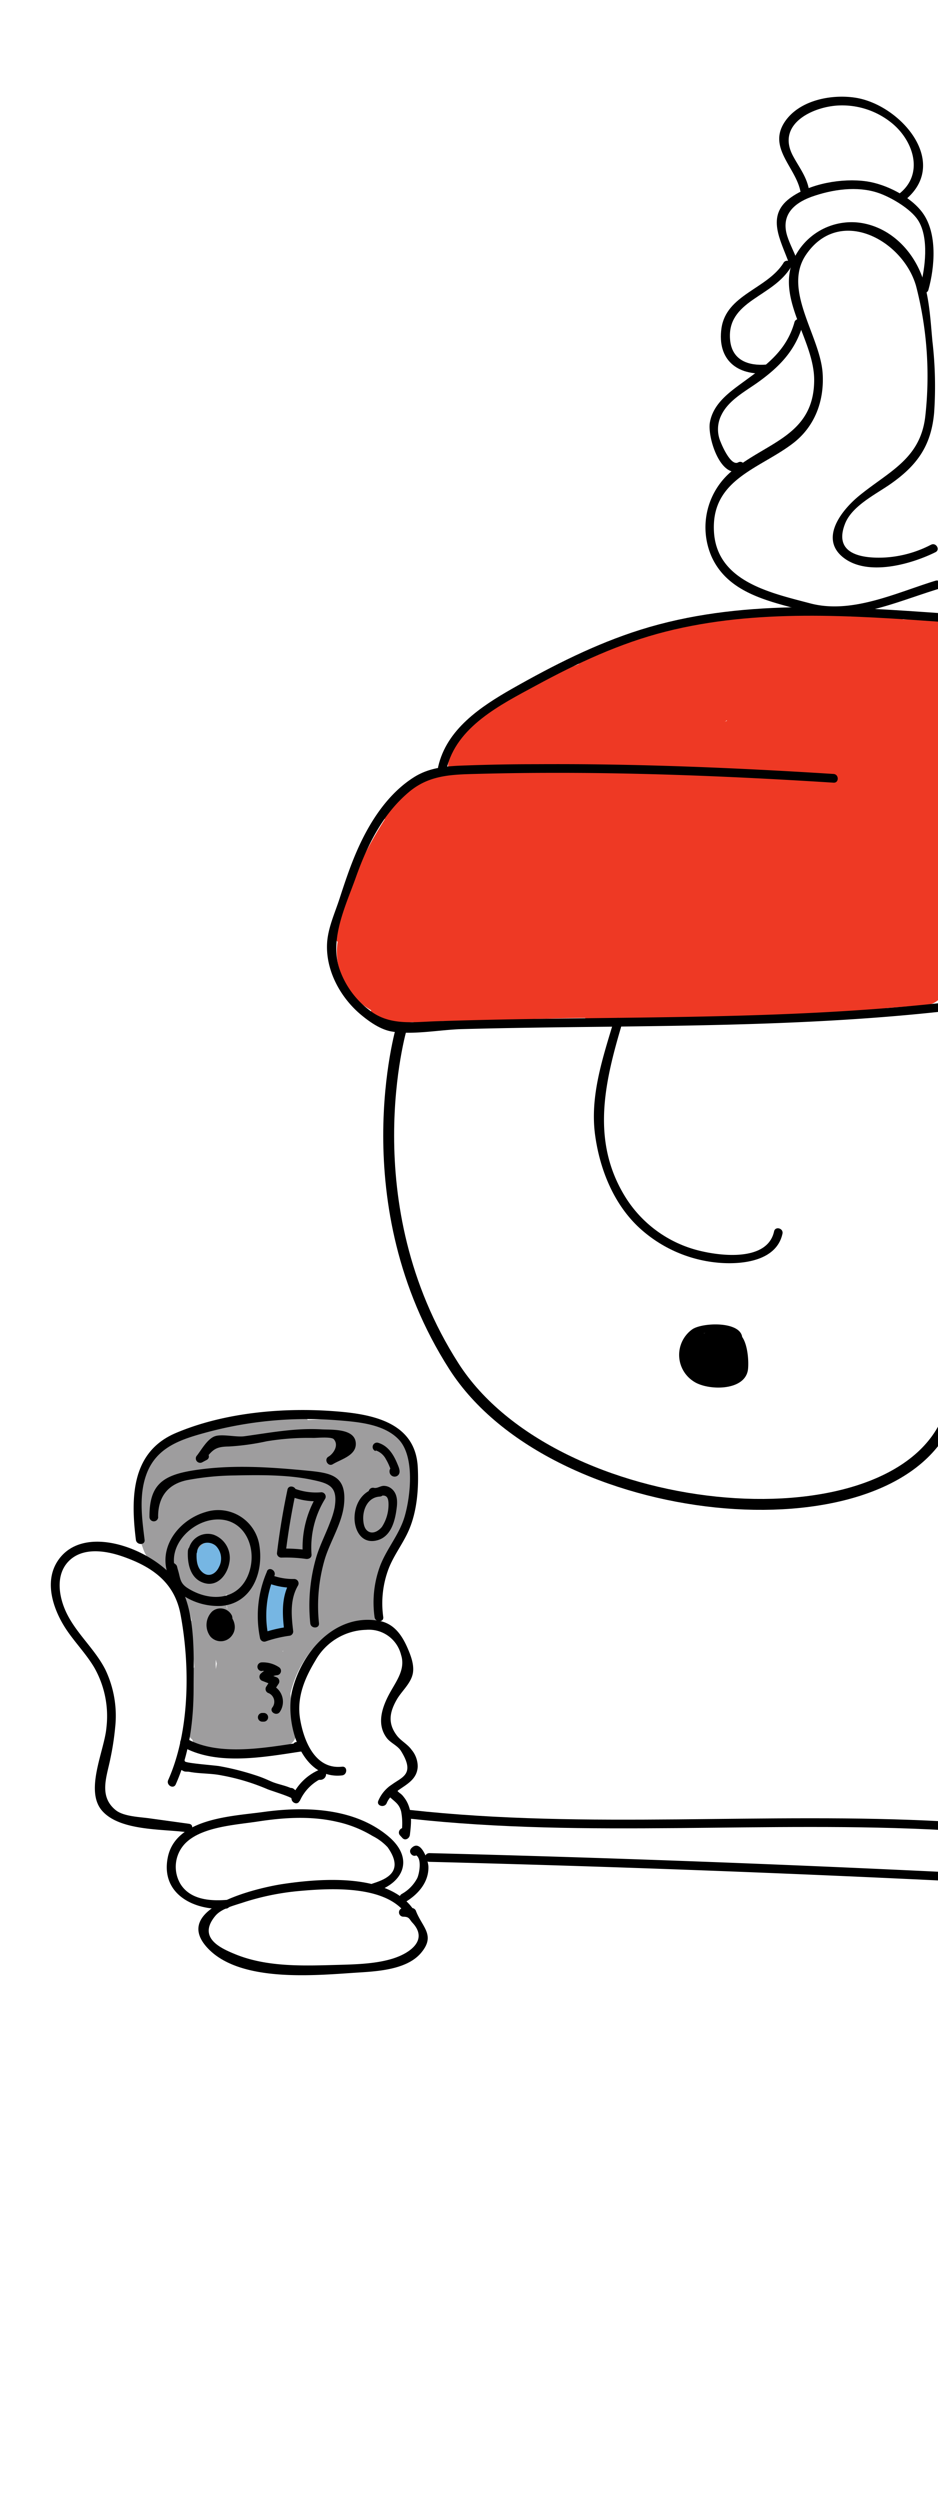 <svg xmlns="http://www.w3.org/2000/svg" viewBox="0 0 215.37 573.6"><defs><style>.cls-1{fill:#ee3924;}.cls-2{fill:#9e9d9e;}.cls-3{fill:#76b6e3;}.cls-4{fill:none;stroke:#000;stroke-miterlimit:10;stroke-width:2.5px;}</style></defs><title>home-guy</title><g id="outline"><path class="cls-1" d="M213.71,150.56l.71-.39c1.79-.57,3.28-3,1.94-4.78l-.35-.76a3.3,3.3,0,0,0-3.13-2.38c-18.23-1.18-37.35,5.38-54.37,11.16-18.27,6.2-36,13.9-54.18,20.25L106,177.6a8.1,8.1,0,0,0,3.55-5.63,2.26,2.26,0,0,0-3.75-2.18,10.33,10.33,0,0,0-2.74,3.15l4,2.31c3.52-6.67,10.78-11.13,17.22-14.68A74,74,0,0,1,145.1,153l-1-3.81-10.14,2.62,1.57,3.72a74.16,74.16,0,0,1,39.31-9.21v-4.2l-9.83-.4v4.23q20.58-.76,41.16.17v-4.32q-14.24.53-28.45-.09c-2.53-.11-3,3.79-.6,4.4,2.61.65,4.17-1.19,3.77-3.69l-2.17,2.85c8.54-.85,23.63-1.7,25,10.08.22,1.9,2.47,3.26,4,1.66a52.28,52.28,0,0,0,7.92-10.49l-4.62-2a85.23,85.23,0,0,0-.41,31.56c.49,2.83,5.19,2.8,5.69,0a143.74,143.74,0,0,0,2.18-31.34c-.14-3.55-5.29-4.42-6.29-.85a140.79,140.79,0,0,0-5,29.67l3.37-3.37a795.62,795.62,0,0,0-99.43,4.33l2.27,5.47L118,175.3a3.24,3.24,0,0,0-2.26-5.46l-3.64-.1,3.07,4a9.18,9.18,0,0,1,1.68-3.88c1.34-2.2-.46-4.43-2.69-4.68a6.85,6.85,0,0,0-5.31,1.42c-2.52,1.85-1.16,6.86,2.34,5.55A136,136,0,0,0,128,164.42c3.14-1.69.38-6.11-2.74-4.7l-4.86,2.21,2.73,4.67,10.34-6-2.7-4.62-5.18,3.77a2.66,2.66,0,0,0,2.68,4.59q8.55-3.76,16.75-8.23l-2.64-4.51-6.54,4.09a2.6,2.6,0,0,0,2,4.74,74.2,74.2,0,0,0,12.58-3.64l-2.49-4.28a41.58,41.58,0,0,1-10.89,7l2.55,4.36,10.09-5.94c2.82-1.66.35-5.61-2.52-4.3l-13.32,6.07c-2.49,1.13-.69,5.5,1.89,4.47l6.69-2.65-1.87-4.44-10,4.3,2.41,4.14c2.91-1.74,10.75-5.53,5.2-9.36l.47,3.72,3.56-3.32c1.76-1.65-.09-4.48-2.29-3.93-.88.22-4.34,1.45-5.14,1l1.17,2L136,155l-1.16,2,.6-.37-2.85-.37.38.34V153.3l-4.58,3.64c-1.8,1.43.16,4.87,2.31,4a182.22,182.22,0,0,1,31.1-10l-1.3-4.71A44.23,44.23,0,0,0,147,152.78c-2.1,1.51-.93,5.56,1.91,4.53,4.41-1.6,8.81-3.26,13.21-4.91L160.25,148,149,153.47c-2.46,1.18-.63,4.6,1.75,4.15a66.65,66.65,0,0,0,13-3.74L162,149.74l-7.23,3.32L157,157a164.46,164.46,0,0,1,23.2-8.81,2.3,2.3,0,0,0-1.22-4.44l-14.39,3.64c-4.88,1.24-9.9,3.1-15,2.52l1.18,4.36a81.27,81.27,0,0,1,18.83-6.64l-1.23-4.46a99.9,99.9,0,0,0-38.95,20.72c-2.07,1.78.57,4.5,2.72,3.52a73.44,73.44,0,0,0,22.67-16,2.22,2.22,0,0,0-1-3.67,4.92,4.92,0,0,0-5.19,1.35c-1.67,1.55.1,4.12,2.12,3.65,19-4.38,38.37,2.9,57.56.17l-3.14-2.39a150.45,150.45,0,0,1-2,19.3l5.13.7.8-12.48h-5.38a49.08,49.08,0,0,1-1.31,12.19h5.35l-1.31-6.08c-.66-3-5.92-2.43-5.52.75l.42,3.37,5.56-.75-1.79-8.19c-.6-2.76-4.94-2.74-5.56,0a26.43,26.43,0,0,0-.62,8.27l5.75-.77a62.66,62.66,0,0,1-1.1-8.63c-.17-2.7-4.22-4.4-5.57-1.51a17.79,17.79,0,0,0-1.54,10.84c.55,3.65,5.65,2.32,6-.81a93.71,93.71,0,0,0,.41-13.3l-6.14.83q.87,5,1.73,10c.52,3,4.41,2.77,5.83.76a13.41,13.41,0,0,0,2.16-10.71c-.69-3.82-5.82-2.38-6.21.84l-.49,4,5.38-2.23L200.47,153a3.2,3.2,0,0,0-4.43,0,13.27,13.27,0,0,0-2.76,3.91,3.13,3.13,0,0,0,4.9,3.78,17.17,17.17,0,0,0,3.49-4.16c1.78-2.86-1.62-5.46-4.25-4.25q-19,8.69-38.45,16.23c-5.71,2.2-11.59,4.87-17.65,5.93-7.42,1.31-14.86-.65-21.67-3.52-3.34-1.41-6.27,3.48-2.89,4.94,6.13,2.62,12.47,4.69,19.19,4.82,7.37.15,14.2-2.52,21-5.05q22.11-8.23,43.62-18l-4.26-4.26a8.29,8.29,0,0,1-2.53,2.89l4.9,3.78a6,6,0,0,1,1.8-2.62H196l4.72,3.92c2.24,1.86,5,.54,5.38-2.22l.51-4-6.21.84a7,7,0,0,1-1.56,5.82l5.82.76c-.62-3.33-1.23-6.65-1.85-10s-6.33-2.68-6.14.83a92.27,92.27,0,0,1-.25,13.3l6-.81a10.34,10.34,0,0,1,.83-6.2l-5.57-1.51a76,76,0,0,0,1.43,10.18c.67,3.19,6.07,2.54,5.76-.78a20.17,20.17,0,0,1,.32-6.74h-5.56l1.89,8.17c.85,3.64,5.94,2,5.46-1.51l-.46-3.37-5.42,1.49,1.38,6.06c.6,2.63,4.76,2.65,5.35,0a55,55,0,0,0,1.34-13.66c-.09-3.47-5.2-3.45-5.38,0l-.64,12.48c-.15,2.88,4.67,3.63,5.13.69a162.84,162.84,0,0,0,1.9-20.69,2.51,2.51,0,0,0-3.14-2.39c-19.13,3-38.3-3.85-57.4.4l2.12,3.65.94-.21-1-3.66a71,71,0,0,1-21.84,15.21l2.72,3.52a94.71,94.71,0,0,1,37-19.43c2.88-.78,1.67-5.1-1.23-4.46a85.76,85.76,0,0,0-20,7.06c-2.31,1.14-.89,4.13,1.18,4.36,4.91.55,9.59-1,14.31-2.22l16.29-4.18L179,143.74a170.89,170.89,0,0,0-24.27,9.32c-2.65,1.26-.34,5.15,2.29,3.93l7.23-3.34c2.3-1.06.64-5.11-1.75-4.13a58.73,58.73,0,0,1-13,3.72l1.76,4.15,11.4-5.23c2.44-1.12.71-5.28-1.85-4.37-4.42,1.57-8.84,3.13-13.25,4.74l1.91,4.53A40.24,40.24,0,0,1,161.76,151c3-.9,1.76-5.41-1.3-4.71a185,185,0,0,0-31.63,10.33l2.87,3.72,4.57-3.65a2.38,2.38,0,0,0,0-3.34l-.39-.33a2.44,2.44,0,0,0-2.86-.37,3.34,3.34,0,0,0-1.84,3.07,2.29,2.29,0,0,0,1.17,2c2.91,1.48,5.73.18,8.76-.56l-2.29-3.93-3.57,3.29a2.39,2.39,0,0,0,.48,3.72l.64.45-1.17-2c0,.28-4.27,2.47-4.69,2.72-2.25,1.33-.73,5.46,1.84,4.38l10.05-4.24c2.81-1.19,1.66-5.83-1.29-4.68l-6.7,2.61,1.89,4.47,13.36-6-2.52-4.3L137,159.48c-2.88,1.67-.36,5.64,2.55,4.36a45.85,45.85,0,0,0,12-7.71c1.87-1.64-.1-5.19-2.49-4.28a74.23,74.23,0,0,1-12.6,3.58l2,4.74,6.57-4.06c2.86-1.77.33-6.11-2.64-4.51q-8.22,4.43-16.79,8.15l2.68,4.59,5.2-3.74c2.74-2,.34-6.37-2.7-4.62l-10.37,6c-3.08,1.77-.38,6.06,2.73,4.67l4.87-2.18-2.74-4.7a98.94,98.94,0,0,1-15.68,6.6l2.34,5.55,1.41-.55-1.86-4.57a18.52,18.52,0,0,0-2.44,5.33,3.21,3.21,0,0,0,3.07,4l3.64.12-2.26-5.45-4.64,4.7c-1.8,1.82-.62,5.77,2.26,5.47a797.39,797.39,0,0,1,99.43-4,3.44,3.44,0,0,0,3.37-3.37,142.91,142.91,0,0,1,4.46-28l-6.28-.85a146.09,146.09,0,0,1-1.47,29.77h5.69a77.69,77.69,0,0,1-.41-28.64c.46-2.65-3.16-4.65-4.62-1.95a47.19,47.19,0,0,1-6.88,9.71l4,1.67c-2-14.8-17.87-15.81-29.72-14.57a2.29,2.29,0,0,0-2.16,2.84l.1.6.57-2.18-.51.47,2.19-.57-.6-.15-.59,4.4q14.22.51,28.45-.07a2.16,2.16,0,0,0,0-4.32q-20.58-.87-41.16-.08a2.12,2.12,0,0,0,0,4.23l9.83.37c2.71.11,2.7-4.09,0-4.2a77.29,77.29,0,0,0-41.37,9.9A2,2,0,0,0,135,155.7L145.1,153c2.47-.67,1.43-4.36-1-3.81a86.81,86.81,0,0,0-23.37,8.67c-6.66,3.69-13.84,8.29-17.62,15.11-1.43,2.58,2.44,4.84,4,2.31a5.55,5.55,0,0,1,2-2.28l-3.83-1.59-1.76,2.83c-1.63,1.35.12,4.38,2.1,3.61,17.37-6.71,35-12.65,52.69-18.45,17.15-5.61,36.45-12.13,54.71-10.64l-3.12-2.38a4.76,4.76,0,0,0,1,2.33l1.94-4.78a7.49,7.49,0,0,0-4.13,2.68,3.27,3.27,0,1,0,5.15,4Z"/><path class="cls-1" d="M125.48,173.94a61.68,61.68,0,0,0,9.46-4.15c1.08-.58.34-2.43-.85-2a21.63,21.63,0,0,1-9.46,1.2l.68,2.51a59.85,59.85,0,0,1,6.95-4.51c1.75-1,.19-3.65-1.58-2.7a100.8,100.8,0,0,0-10,6.13l2.12,2.74a51.86,51.86,0,0,1,7.46-5.2c2-1.15.24-4.09-1.79-3.07l-5.84,2.92,2.46,2.46a13.23,13.23,0,0,1,6-5.35l-1.85-3.15a47.72,47.72,0,0,0-8.81,7.8c-1.1,1.24-.06,3.87,1.81,3.11a113.78,113.78,0,0,0,13.07-6.3l-1.92-3.28L125,168.43c-2.1,1.33-.2,4.62,1.95,3.34a50.16,50.16,0,0,1,12-5.19L137.44,163l-8.72,5.38c-2.23,1.38-.29,4.53,2,3.47q8.43-3.87,17.16-7l-1.59-3.77a122.68,122.68,0,0,1-13.85,6.47c-2.5,1-1.42,5.07,1.12,4.07l13.18-5.15-1.64-3.87-13.89,6.81c-2.51,1.23-.31,4.71,2.15,3.67l10.55-4.46c2.22-.94.64-4.66-1.65-3.91q-9.47,3.15-18.64,7l1.65,3.93a43,43,0,0,1,18.86-6.75l-1.11-4.12-8.24,4.28c-2.22,1.16-.69,5,1.73,4.11l10.9-3.86-1.77-4.19L139.12,169c-2.59,1.51-.29,5.41,2.34,4a56.56,56.56,0,0,1,7.56-3.34l-2.29-3.94a34.42,34.42,0,0,1-5.47,3.6l2.41,4.12a34.93,34.93,0,0,1,9-3.6l-1.87-4.43-6.73,4.52c-2.22,1.49-.91,5.33,1.89,4.49l8.73-2.6-1.92-4.56L148,170c-2.43,1.38-.82,5.52,1.94,4.6l9.51-3.17-2-4.67a8.9,8.9,0,0,1-3.72,1.77l2,4.71a94,94,0,0,0,8.43-5.53c2.15-1.58,1-5.79-2-4.71L154,165.91l2,4.71a40.94,40.94,0,0,1,8.76-4l-2-4.71a38.52,38.52,0,0,1-6,2.89c-3.05,1.14-1.85,6,1.38,5a26.56,26.56,0,0,0,9.58-5.24c2.15-1.8-.23-4.74-2.51-4.31a52.29,52.29,0,0,0-12.78,4.24l2.6,4.45,9.25-4.58c2.58-1.28.76-5.78-2-4.71l-11,4.28,2,4.71,8.89-4.59c2.57-1.31.79-5.75-2-4.72l-11.06,4.09c-3.12,1.15-1.81,6.18,1.39,5a51.15,51.15,0,0,0,11.31-5.66c2.25-1.49.87-5.79-2-4.66-3.56,1.41-7.1,2.85-10.7,4.16-3,1.1-1.8,5.93,1.36,4.91a65.44,65.44,0,0,0,15.08-6.94c3.14-2,.41-6.53-2.89-4.95a109.32,109.32,0,0,1-15.39,6l1.56,5.67,13.57-5.54c3.52-1.44,2-7.24-1.6-5.79l-10.63,4.31c-3.57,1.45-2,7.33,1.62,5.88q9.56-3.78,18.87-8.1l-3.16-5.41-5.5,3.14c-3,1.72-1,7.08,2.44,5.77l13.11-5-2.48-5.87L165.71,155c-3.83,1.89-.48,7.27,3.29,5.63a103.85,103.85,0,0,1,15.92-5.37l-2.57-6.09q-7.71,4.43-15.72,8.27c-4,1.91-.5,7.65,3.44,5.88l15.1-6.72-3.52-6q-8,4.26-16.32,7.92c-3.65,1.61-1,8,2.74,6.5l20.18-8-2.81-6.67-17.63,9.39c-3.73,2-1.18,8.05,2.87,6.82a88.3,88.3,0,0,0,19.46-8.66c4-2.4.45-8.51-3.68-6.29L178.21,156c-4.11,2.22-.5,8.11,3.61,6.19a103.93,103.93,0,0,1,14.35-5.43l-2.67-6.35-8.19,4.33c-3.35,1.76-1,7.71,2.62,6.23l7.16-2.91L192.5,152A109.79,109.79,0,0,0,174,162.7c-2.85,2-1.28,7.26,2.55,6.05l14.07-4.45-2.58-6.13c-5.16,2.61-10.4,5-15.76,7.15l2.63,6.23a100.43,100.43,0,0,1,19.38-6.67l-2.68-6.34-12.4,5.32c-3.65,1.56-1,7.6,2.71,6.41l15.81-5L195,158.74,179.27,167c-3.63,1.91-1.13,7.75,2.79,6.61l16.55-4.84-2.82-6.69-8.26,6c-3.07,2.25-1.39,8.39,2.85,6.75a58.78,58.78,0,0,1,10-2.89l-2.87-6.81-9.91,6.69c-3.43,2.31-1.38,8,2.9,6.87l10.93-2.92-2.92-6.93a123,123,0,0,1-12.19,5.58c-4.48,1.75-2.83,8.71,2,7.38l13.91-3.81-2.06-7.45L176.28,180l2.09,7.58,15.24-6.31c4.57-1.9,2.93-9.21-2.12-7.67a189.32,189.32,0,0,0-22.56,8.53l4.08,7a62.09,62.09,0,0,1,17.08-7.42l-3.15-7.48-22.71,9.87,4.2,7.18A109.24,109.24,0,0,1,191.12,182l-3.26-7.73c-5.57,3.85-11.14,7.68-16.69,11.56-4.55,3.19-.68,9.48,4.29,7.33l21.36-9.2-4.19-7.18a108.77,108.77,0,0,1-29.45,12.4l3.92,6.75a114.92,114.92,0,0,1,17.61-11.31c4.51-2.38.52-9.15-4-6.83-8.15,4.2-16.39,8.18-24.7,12-4.64,2.16-.61,8.92,4,6.84l15.11-6.8c4.09-1.84,1.19-8.74-3.06-7.28a253,253,0,0,1-46,11.2l4.55,5.92c1-2.17,5.87-3,8-3.74l9.15-3.32,17.4-6.3-2.09-7.6-17.7,6.61,3,7.13a176.67,176.67,0,0,1,21.72-9.15l-3-7q-6.33,3.42-12.93,6.25c-3.93,1.68-1.12,8.44,2.93,7l21.31-7.79-2-7.24a309.05,309.05,0,0,1-29.94,10l2.93,6.94a90.54,90.54,0,0,1,17.92-9.65l-2-7.39q-14.55,5.91-28.79,12.48l3.91,6.7q10.14-5.81,20.75-10.65l-3.95-6.76q-11.52,5.42-23.25,10.31l3,7.23,19.34-10.09c4.59-2.4.56-9.11-4-6.9q-13,6.27-26.41,11.61l3.1,7.36,19.67-11.72c4.49-2.67.56-9.13-4.05-6.92l-25.47,12.2,4.83,6.26a128.29,128.29,0,0,1,15.78-10.55c4.48-2.56.54-9.1-4-6.86L117,187.37l4,6.83,20.81-11.82c4.46-2.53.54-8.93-4-6.79l-26,12.35,4,6.75a122.47,122.47,0,0,1,17.19-11.12c4.44-2.38.53-9-3.93-6.73L124.59,179c-4.48,2.24-.54,9,3.93,6.72l4.36-2.16L129,176.84a122.54,122.54,0,0,0-17.21,11.1c-3.94,3-.7,8.95,4,6.75l26.06-12.31-4-6.79L117,187.37c-4.47,2.53-.54,9,4,6.83l18.86-9.27-4-6.86a142.37,142.37,0,0,0-17.4,11.77c-3.78,3,1,8.08,4.83,6.26l25.49-12.16L144.66,177,125,188.71c-3.77,2.24-1.27,9.1,3.11,7.36q14.38-5.72,28.3-12.48l-4-6.9-19.3,10.15c-3.89,2-1.14,9,3,7.24q12.68-5.31,25.09-11.18c4.57-2.16.59-8.85-3.95-6.76q-10.61,4.88-20.71,10.71c-4.4,2.54-.55,8.77,3.91,6.7q13.32-6.2,26.91-11.79c4.49-1.84,2.57-9.22-2-7.39a99.17,99.17,0,0,0-19.72,10.49c-3.4,2.34-1.43,8.17,2.92,6.93,10.14-2.88,20.08-6.28,29.91-10.07,4.44-1.71,2.6-8.9-2-7.24l-21.34,7.68,2.93,7c4.42-1.87,8.73-3.92,13-6.19,3.78-2,1.2-8.44-3-7a193.94,193.94,0,0,0-23.61,9.83c-3.91,1.93-1.16,8.66,3,7.12l17.72-6.53c4.71-1.74,2.71-9.32-2.09-7.6l-22.93,8.19c-5.19,1.85-13.93,3.11-16.48,8.71-1.55,3.38,1,6.45,4.55,5.92a254.14,254.14,0,0,0,46-11.3L171.12,183,156,189.81l4,6.84c8.3-3.87,16.51-7.92,24.69-12.05l-4-6.83A125.6,125.6,0,0,0,161.4,190.2c-3.39,2.62.35,7.64,3.92,6.74a116,116,0,0,0,31.5-13c3.88-2.31,1.28-9.49-3.2-7.6l-21.43,9,3.27,7.76c5.57-3.83,11.12-7.71,16.67-11.59,3.75-2.61,1.6-9.13-3.26-7.72a119,119,0,0,0-24.64,10.23c-4.79,2.65-.58,9.29,4.2,7.18l22.64-10c4.31-1.91,1.21-8.67-3.16-7.48a69.9,69.9,0,0,0-19,8.33c-4.47,2.83-.58,9.12,4.08,7a171.84,171.84,0,0,1,20.6-7.84l-2.12-7.67L176.28,180c-4.57,1.92-2.66,9.47,2.09,7.58l23.91-9.49c4.51-1.79,2.86-8.82-2.06-7.45l-13.89,3.88,2,7.38a141.11,141.11,0,0,0,14-6.42c3.83-2,1.18-8-2.92-6.92l-10.92,3,2.9,6.87,9.87-6.75a3.74,3.74,0,0,0-2.87-6.81,59.16,59.16,0,0,0-10,3l2.85,6.75,8.23-6.11c3.11-2.31,1.46-8-2.83-6.69l-16.53,4.93,2.79,6.6,15.69-8.38c3.52-1.88,1.12-7.76-2.74-6.5l-15.79,5.11,2.71,6.42,12.36-5.39c3.71-1.62,1-7.24-2.68-6.34a109.76,109.76,0,0,0-21,7.47c-3.45,1.63-1,7.69,2.62,6.23,5.9-2.4,11.67-5,17.33-7.93,3.37-1.73,1-7.3-2.58-6.13l-14.05,4.53,2.55,6a100.17,100.17,0,0,1,18.52-10.65c3.45-1.52,1-7.53-2.58-6.14l-7.19,2.81,2.63,6.24,8.25-4.22c3.53-1.8,1.08-7.41-2.67-6.35A117.89,117.89,0,0,0,178.21,156l3.61,6.19,8.32-4.35-3.68-6.29a87.08,87.08,0,0,1-17.76,7.75l2.87,6.82,17.55-9.53c3.54-1.92,1.09-8.24-2.81-6.67l-20.13,8.16,2.74,6.5q8.28-3.74,16.25-8.06c4-2.18.48-7.84-3.52-6l-15,6.85,3.44,5.88q8-3.9,15.65-8.39c3.26-1.92,1.1-7.06-2.57-6.1A115,115,0,0,0,165.71,155l3.29,5.63,9.34-4.71c3.19-1.62.94-7.22-2.48-5.88l-13.08,5.12,2.43,5.78,5.47-3.19c3.53-2.06.44-7.11-3.16-5.41q-8.55,4.06-17.33,7.63l1.62,5.88,10.61-4.4-1.6-5.79-13.53,5.66c-3.37,1.41-2.16,6.83,1.56,5.67a120,120,0,0,0,16.72-6.69l-2.89-4.95a68.92,68.92,0,0,1-13.55,7l1.36,4.91c3.53-1.46,7.12-2.79,10.7-4.15l-2-4.66a51.3,51.3,0,0,1-10.12,5l1.39,5,11-4.14-2-4.73-8.89,4.6c-2.54,1.31-.76,5.78,2,4.71l11-4.28-2-4.71-9.25,4.58c-3,1.48-.37,5.86,2.6,4.45a47.8,47.8,0,0,1,11.55-3.72l-2.51-4.3a20.14,20.14,0,0,1-7.31,3.91l1.38,5a45.72,45.72,0,0,0,7.26-3.41c2.48-1.44.85-5.61-2-4.71a46.48,46.48,0,0,0-10,4.5c-2.42,1.45-.85,5.73,2,4.71l8.14-2.93-2-4.71a92.48,92.48,0,0,1-8.42,5.53c-2.49,1.44-.85,5.58,2,4.71a17.4,17.4,0,0,0,4.93-2.33c2.26-1.53.93-5.66-2-4.67l-9.49,3.24,1.94,4.61,4.79-2.79c2.41-1.4.83-5.41-1.92-4.56l-8.71,2.67,1.89,4.5,6.7-4.58c2.21-1.52.9-5.15-1.87-4.44a39.11,39.11,0,0,0-10.15,4.16c-2.66,1.54-.29,5.6,2.41,4.12a41.13,41.13,0,0,0,6.39-4.39c1.8-1.48-.13-4.73-2.29-3.94a64.38,64.38,0,0,0-8.65,3.88l2.34,4,6.53-3.88c2.15-1.28.74-5.1-1.77-4.19l-10.87,3.95,1.73,4.1,8.2-4.35c1.83-1,1.1-4.37-1.12-4.11a48.61,48.61,0,0,0-21,7.46c-2.39,1.54-.32,4.76,2.17,3.71q8.94-3.76,18.13-6.81l-1.65-3.91-10.54,4.48,2.15,3.67,13.88-6.82c2.13-1.05.62-4.76-1.63-3.88l-13.17,5.17,1.12,4.07a123.39,123.39,0,0,0,14.81-7c2-1.11.65-4.58-1.59-3.77q-9.21,3.35-18.09,7.47l2,3.47,8.69-5.44c1.85-1.16.68-4.26-1.52-3.61A54.23,54.23,0,0,0,125,168.43l1.95,3.34,8.4-5.4c2-1.32.22-4.51-1.92-3.28a107.66,107.66,0,0,1-12.14,6l1.81,3.11a44.1,44.1,0,0,1,8-7.28,1.83,1.83,0,0,0-1.85-3.15,16.82,16.82,0,0,0-7.27,6.68,1.81,1.81,0,0,0,2.46,2.46l5.82-3-1.79-3.07a54.89,54.89,0,0,0-8.14,5.8c-1.5,1.27.49,3.9,2.12,2.75,3.18-2.26,6.43-4.43,9.77-6.45l-1.58-2.7a64.88,64.88,0,0,0-7,5.09c-1,.8-.12,2.27,1,2.31a22.81,22.81,0,0,0,10.05-1.78l-.85-2a59.78,59.78,0,0,1-8.8,4.41c-1,.4-.6,2,.45,1.63Z"/><path class="cls-1" d="M85.1,217.75c.1-3.82,0-7.6-.08-11.42,0-1.77-2.54-3.18-3.83-1.59a20.89,20.89,0,0,0-4.4,9c-.65,3,3.77,4.25,4.61,1.27a82.44,82.44,0,0,1,14.8-29.3c2-2.56-1.17-6-3.67-3.67-1.18,1.11-2.37,2.21-3.53,3.33-1.88,1.81,0,5.35,2.61,4.48,2.73-.92,3.39-2.72,5.36-4.54,3.07-2.83,9.45-2.47,13.47-3,3.14-.42,2.43-5.93-.76-5.58-8.9,1-14.71,10.18-20.05,16.52-6.06,7.22-7.75,16.61-9.16,25.67l5.14-.67c-.8-1.17-1.56-2.35-2.32-3.54-1.32-2.06-5.16-2-5.67.74-1.85,10.12,6,18.64,16.11,18.42,2.87-.06,4.47-4.39,1.56-5.77-3.36-1.6-6.64-1.28-9.26,1.54-1.77,1.92-.59,5.43,2.22,5.35a67.84,67.84,0,0,0,13.68-1.79l-1.69-6.14-4.88,1.3c-3.44.91-2.85,6.61.86,6.35,4.57-.31,9.13-.77,13.71-1a3.37,3.37,0,0,0,.89-6.58,12.33,12.33,0,0,0-9,.41c-3,1.27-3.57,5.64,0,6.72,6.4,1.92,14.17-.23,20.76-.45,7.72-.26,15.47-.4,23.19-.17,5.3.15,5-7.48,0-8.06a18.53,18.53,0,0,0-9.23,1.2c-4,1.58-4,8.43,1.1,8.16,12.7-.68,25.36-1.88,38.05-2.66v-8.19l-12,1.34c-5.21.59-5.48,8.6,0,8.35a170.66,170.66,0,0,0,25.19-3l-2.2-8c-3.52.75-7.08,1.3-10.62,1.9-4.9.82-3.75,8.87,1.17,8.64a134.38,134.38,0,0,0,21.49-3l-2.38-8.65c-3.76.82-7.53,1.64-11.28,2.51-4.74,1.09-3.84,9.19,1.18,8.66,8.77-.92,17.54-1.59,26.34-2.24,5.74-.43,5.9-9.16,0-9.06-3.76.05-7.52.09-11.27.29-2.79.15-5.5.1-7.46,2.37-1.4,1.63-2.19,4.34-.81,6.29a5.83,5.83,0,0,0,5.15,2.89c3.05,0,5-2.39,5.25-5.25l0-.28c.67-6.71-9.83-6.67-10.5,0l0,.28,3.85-5.06-.41.08,5.07,1.34-.25-.29.81,6.29.39-.56-3.08,2.37c4.11-1.39,9-1.5,13.26-1.7v-9.06c-8.78.92-17.54,1.82-26.34,2.48l1.17,8.66c3.78-.75,7.54-1.56,11.31-2.36,5.66-1.2,3.25-9.8-2.38-8.65-6.33,1.29-12.7,2.1-19.11,2.84l1.17,8.64c3.48-.83,7-1.7,10.48-2.37,5.28-1,3-8.92-2.2-8a204.08,204.08,0,0,1-23,2.68v8.35l12-1.5c5.09-.64,5.36-8.6,0-8.19-12.68,1-25.38,1.48-38.05,2.54l2.1,7.74a11.73,11.73,0,0,1,6-.73v-8.06c-7.1,0-14.18.1-21.26.71-3.22.28-6.43.6-9.64.94-3.61.39-7.66,1.43-11.19.31v6.72a8.9,8.9,0,0,1,5.34-.67l.89-6.58c-4.56.52-9.14.79-13.71,1.21l.86,6.35,4.85-1.4c3.94-1.13,2.3-7.11-1.69-6.14a60.63,60.63,0,0,1-12,1.66l2.21,5.35,1.71-.62,1.56-5.78c-6.91.17-10.43-4.93-10-11.4l-5.29,2.2c.94,1,1.87,2.1,2.77,3.18,1.7,2,4.64.21,4.81-2,.6-8,1.52-15.53,7.13-21.66,4.68-5.12,9.1-14.66,16.55-15.6l-.75-5.58c-4,.6-8.77.6-12.5,2.15-2.7,1.12-3.79,4.85-6.25,5.72l2.61,4.49c1.15-1.14,2.28-2.3,3.41-3.46l-4.07-3.14a97.3,97.3,0,0,0-15.34,31.17l4.61,1.27a21,21,0,0,1,3.31-7.59l-4.18-1.13c.5,4,1,7.88,1.71,11.81.3,1.66,2.82,1.19,2.86-.39Z"/><path class="cls-1" d="M89.11,219.59A9.22,9.22,0,0,1,87.49,214l-2,.27,1.44,7.93,3.65-1a77.44,77.44,0,0,0-3.73-7.53c-1-1.92-3.86-.93-3.93,1.07A15.81,15.81,0,0,0,85,223.36l3.31-2.55-1.38-2.94c-.61-2.68-4.48-1.5-4,1.12a15.39,15.39,0,0,0,3.63,7.78c1.46,1.77,3.86-.2,3.51-2.05a75.93,75.93,0,0,0-2.67-10.16c-.86-2.54-4.88-1.47-4,1.11a65.34,65.34,0,0,0,6,13.29,2.1,2.1,0,0,0,3.82-1.61q-2-7.42-4.57-14.64a2.09,2.09,0,0,0-4,1.11A32.35,32.35,0,0,0,90,226.91a2.09,2.09,0,0,0,3.81-1.6,113.68,113.68,0,0,0-4.64-14.42c-1-2.42-4.7-1.55-4,1.11a62,62,0,0,0,6.06,15.06c1.12,2,4.69.63,3.79-1.6l-5.84-14.55-4,1.1,7.22,17.54c1,2.37,4.8,1.5,4-1.1-1.94-6.18-4-12.33-5.93-18.51A2,2,0,0,0,86.62,211a64.26,64.26,0,0,0,7.25,17.29c1.09,1.81,4.38.62,3.55-1.5-2.57-6.62-5.14-13.25-7.66-19.89l-3.61,1.52q4,8.46,7.44,17.16c1,2.46,5,1.48,4.06-1.12L92,208.16c-.93-2.68-5.21-1.53-4.28,1.18a120.66,120.66,0,0,0,9.67,21.16c1.25,2.16,5,.73,4.14-1.75q-4.26-12-9.32-23.69c-1.07-2.49-4.7-.64-4.19,1.76a63.48,63.48,0,0,0,7.07,18.33c1.51,2.64,5.16.33,4-2.33l-7.88-17.88-4,2.35c2.93,6.21,5.85,12.42,8.81,18.62,1.14,2.4,5,.71,4.26-1.8A131.22,131.22,0,0,0,91,201.37c-1.16-2.23-5.08-.67-4.14,1.74a136.69,136.69,0,0,0,10.62,21.62,2.18,2.18,0,0,0,4-1.67,183.09,183.09,0,0,0-7.64-22.6c-.85-2.07-4.06-1.35-3.45.95a92.94,92.94,0,0,0,10.54,25c1.2,2,3.89.25,3-1.76Q98.85,213,94.71,201a1.81,1.81,0,0,0-3.48,1,94.24,94.24,0,0,0,9.44,24.41,1.87,1.87,0,0,0,3.4-1.43A183.43,183.43,0,0,0,95,198.84c-.83-1.94-3.85-.54-3.33,1.4a89.52,89.52,0,0,0,11,25.28c1,1.59,4,.56,3.22-1.36-3.58-8.57-6.8-17.26-9.73-26.06a1.7,1.7,0,0,0-3.27.9,76.34,76.34,0,0,0,11.46,26.67c1.24,1.81,4.41.76,3.7-1.56-1.69-5.56-3.33-11.13-5.21-16.63-.77-2.24-4.64-2.07-4.4.6a34.22,34.22,0,0,0,7.47,18.82c1.28,1.62,3.75-.16,3.29-1.92a65.3,65.3,0,0,0-5.56-14.22c-.67-1.27-3-1.1-3.24.42a20,20,0,0,0,3.48,15.5,1.62,1.62,0,0,0,3-.81,26.54,26.54,0,0,0-2.47-14.8c-.67-1.49-2.58-.51-2.73.74a15.77,15.77,0,0,0,7,15.28,1.61,1.61,0,0,0,2.42-1.38A48.11,48.11,0,0,0,107,210c-.88-1.93-3.48-.45-3.18,1.34a60.66,60.66,0,0,0,4.84,15.57c.9,2,4.19.57,3.48-1.47l-5.83-16.91a2.1,2.1,0,0,0-4,1.11,60.8,60.8,0,0,0,2.89,10.94l4.27-1.17-6.69-17.88c-1.07-2.87-5.38-1.79-4.65,1.29A48.05,48.05,0,0,0,102,213.46c1.32,2.65,5.24.74,4.62-2A86.66,86.66,0,0,0,101.36,196c-1.08-2.45-5.19-1.21-5,1.36a32.82,32.82,0,0,0,3,11.67c1.33,2.92,6.28.85,5.22-2.2l-4.25-12.25a3.18,3.18,0,0,0-6.22.84,30,30,0,0,0,.77,10.51l6.55-1.81L98,194c-1.31-3.85-7.06-3.27-7.17,1a16.87,16.87,0,0,0,3,10.38c2.6,3.79,7.66,1.3,7.07-3-.51-3.7-1.24-7.38-1.9-11.05l-7.56,2.08a41.62,41.62,0,0,0,5.36,12.39,3.92,3.92,0,0,0,7.25-2,60.24,60.24,0,0,0-1.47-15.61c-1.11-4.93-8.18-2.74-7.43,2a31.53,31.53,0,0,0,4.9,12.63c2.46,3.75,7.7,1.28,7-2.95a93.06,93.06,0,0,0-2.87-12.11c-1.44-4.66-8.51-2.74-7.32,2a30,30,0,0,0,6.72,12.72c2.68,3.1,6.91-.3,6.29-3.66A132.92,132.92,0,0,0,106.23,184c-1.39-4.58-8.41-2.68-7.18,2a50.42,50.42,0,0,0,5.35,12.85c2.22,3.76,7.53,1.15,6.77-2.86l-2-10.49-7.13,2a45.71,45.71,0,0,0,4.32,8.44c1.88,2.85,7.11,2,6.87-1.86a74.2,74.2,0,0,0-1.84-12.6c-1.11-4.72-7.79-2.61-7.1,1.95a24.36,24.36,0,0,0,4.08,10.38c1.85,2.73,7.21,2.07,6.85-1.86l-1-11-7.21,1a37.54,37.54,0,0,0,3.23,8.48c1.42,2.74,6,2.16,6.7-.88a25,25,0,0,0,.56-7.56l-7.19,1a12.59,12.59,0,0,0,3,6.35c1.31,1.66,3.79,1.13,5.18,0,1.21-1,1-2.15,1.81-3.15,1.28-1.59-1.16.21,1.23-.92s3.69-.73,5.41-3.08l-6.31-3.69a138.38,138.38,0,0,1-11.18,15c-2.5,2.91.89,8.41,4.43,5.74a58.72,58.72,0,0,1,7.79-5L118,187.92A100.62,100.62,0,0,0,105.19,199c-3.35,3.46,1.58,8.08,5.17,5.17l10-8.09-5.75-4.43a72.76,72.76,0,0,1-10.11,10.65c-3.09,2.7,1,8.16,4.43,5.75q7-4.94,13.62-10.28c3.21-2.57-1.08-8.21-4.43-5.75a115.87,115.87,0,0,0-14.91,13c-2.79,2.9.85,8.08,4.43,5.74l14.75-9.62L118,195.39a86.77,86.77,0,0,0-13.07,14.08c-2.69,3.61,2.79,6.77,5.75,4.43l15.22-12.07-5.17-5.17-12.93,12.07c-3.5,3.26,1.6,8.1,5.17,5.17q5.7-4.68,11.69-8.93L121,198.65a64.09,64.09,0,0,0-14.11,14.22c-2.13,3,2.06,7,5,5l18-12.25-4.44-5.74a114.3,114.3,0,0,0-15,15c-3,3.59,1.61,8.34,5.17,5.17l11.89-10.58c3-2.71-1.06-8.22-4.43-5.74a62,62,0,0,0-13.78,13.85c-2.22,3.07,2,6.76,5,5l13.1-7.74-4.43-5.75L110.77,221c-3,2.92.83,7.79,4.43,5.74a133.45,133.45,0,0,0,11.91-7.61l-4.43-5.74a66.83,66.83,0,0,1-8.21,7.56c-3.26,2.54,1,8,4.43,5.74a79.55,79.55,0,0,0,8.68-6.73c3.24-2.9-.88-7.51-4.43-5.75a58.16,58.16,0,0,0-12.7,8.65c-2.64,2.34.14,7.44,3.56,6.11a72.84,72.84,0,0,0,13.93-7.11l-4.43-5.74-6.39,5.67c-3.37,3,.92,7.26,4.43,5.74a93,93,0,0,0,14.14-7.6l-4.48-5.8L120.9,223c-2.73,2.35.17,7.67,3.64,6.26a132.07,132.07,0,0,0,15-7.19l-4.61-6-7.63,6.66c-3.43,3,.94,7.92,4.66,6l12.4-6.29-4.72-6.11-6.05,4.76c-3.77,3,1,7.83,4.75,6.16L150.13,222l-4.81-6.23-5.19,5.06c-2.69,2.62.05,8.19,3.89,6.68L155.41,223l-3.11-7.39-8.2,6.27c-3.37,2.58-1.67,9,3.14,7.46a70.51,70.51,0,0,0,14.44-6.38l-5-6.5-4.54,4.23c-3.55,3.3,1,8.71,5,6.53l10.06-5.39-5.09-6.6-5.42,4.54c-3.29,2.75.23,8.27,4.11,7.07a95.55,95.55,0,0,0,10.86-4.14c5-2.23.67-9.63-4.3-7.36a79.39,79.39,0,0,1-8.81,3.35l4.11,7.06,5.39-4.58c3.74-3.18-1-8.8-5.09-6.59L153,220l5,6.53,4.51-4.26c3.42-3.23-1-8.89-5-6.49a60.31,60.31,0,0,1-12.43,5.65l4,6.82,8.16-6.33c3.13-2.43-.28-8.23-3.93-6.75l-11.38,4.59,3.89,6.68,5.15-5.1c3.38-3.34-.89-8-4.81-6.23l-11.7,5.38,4.75,6.16,6-4.8c3.6-2.87-1-8-4.72-6.11l-12.35,6.37,4.65,6,7.58-6.71c3.29-2.92-.92-8.08-4.61-6A118,118,0,0,1,122.55,222l3.64,6.26,10.24-9c3.14-2.75-1-8.13-4.47-5.8a90.25,90.25,0,0,1-14.1,7.66l4.43,5.74,6.39-5.67c3.09-2.74-1-8-4.43-5.75a63.73,63.73,0,0,1-12.19,6.38l3.56,6.11a50.32,50.32,0,0,1,11.22-7.5l-4.43-5.74a67.27,67.27,0,0,1-7.2,5.59l4.43,5.74a66.83,66.83,0,0,0,8.21-7.56c2.66-2.9-.9-8.27-4.43-5.74a133.45,133.45,0,0,1-11.91,7.61l4.43,5.74,12.17-11.86c3-2.89-.85-7.86-4.43-5.74l-13.1,7.74,5,5A50.72,50.72,0,0,1,126.74,210l-4.43-5.75-11.89,10.58,5.17,5.17a114.37,114.37,0,0,1,15-15c3.17-2.63-1-8.07-4.44-5.74l-18,12.25,5,5A52.37,52.37,0,0,1,124.64,205c3.74-2.75.18-9.06-3.69-6.32q-6.76,4.82-13.17,10.08L113,213.9l12.93-12.07c3.52-3.29-1.58-8-5.17-5.17l-15.22,12.07,5.74,4.43a77.71,77.71,0,0,1,11.92-12.6c3.16-2.68-1-8-4.43-5.74L104,204.45l4.43,5.74a104.88,104.88,0,0,1,13.43-11.84l-4.43-5.74c-4,3.17-8,6.2-12.14,9.13l4.43,5.74A81.92,81.92,0,0,0,121,195.35c2.71-3.55-2.8-6.82-5.75-4.43l-10,8.09,5.17,5.17a89,89,0,0,1,11.3-10c3.73-2.74.56-8.57-3.69-6.31a57.65,57.65,0,0,0-7.79,5l4.43,5.75a151,151,0,0,0,12.32-16.48c2.6-4-3.59-7.41-6.31-3.69.38-.52-4.52.38-5.22.92a5.69,5.69,0,0,0-1.69,2.14,15.7,15.7,0,0,0-.41,2.6h5.18a5.24,5.24,0,0,1-1.1-3.12c-.58-4.06-7.53-3.13-7.19,1a17.66,17.66,0,0,1-.31,5.61l6.7-.87A29.58,29.58,0,0,1,114.1,180c-1-3.93-7.6-3.22-7.21,1l1,11,6.85-1.86a19.78,19.78,0,0,1-3.33-8.61l-7.1,1.95a62.75,62.75,0,0,1,1.56,10.65l6.88-1.87a36.25,36.25,0,0,1-3.56-6.68,3.7,3.7,0,0,0-7.13,2L104,198l6.77-2.85A42.48,42.48,0,0,1,106.23,184l-7.18,2a135.71,135.71,0,0,1,3.53,14.88l6.29-3.66a21.83,21.83,0,0,1-4.72-9.41l-7.32,2A93.56,93.56,0,0,1,99.65,202l7-2.94a26.12,26.12,0,0,1-4.07-10.81l-7.43,2a51.16,51.16,0,0,1,1.12,13.57l7.25-2A34.61,34.61,0,0,1,99,191.32c-1.23-5-8.41-2.81-7.56,2.08.64,3.68,1.21,7.38,2,11l7.07-3A10.13,10.13,0,0,1,98.09,195l-7.17,1,3.93,9.95c1.56,4,7.82,2.49,6.55-1.81a24.84,24.84,0,0,1-1-8.7l-6.22.84L99,208.31l5.22-2.2a23,23,0,0,1-2.54-8.79l-5,1.36a78.94,78.94,0,0,1,5,14.17l4.62-1.94a43.3,43.3,0,0,1-3.6-9.37l-4.65,1.29,7.07,17.76c1,2.61,5.3,1.5,4.27-1.17a61.45,61.45,0,0,1-3.12-10.88l-4,1.11,6.2,16.82,3.48-1.47a57.63,57.63,0,0,1-4.78-14.57L104,211.77a43.73,43.73,0,0,1,4,13.94l2.42-1.39a12.83,12.83,0,0,1-5.74-12.51l-2.73.74a21.91,21.91,0,0,1,1.86,12.89l2.92-.38a16.51,16.51,0,0,1-2.82-12.94l-3.24.42A60.46,60.46,0,0,1,105.41,226l3.6-1.52a29.92,29.92,0,0,1-6.08-16.43l-4.4.59c1.73,5.56,3.71,11,5.63,16.52l3.7-1.56A64.46,64.46,0,0,1,96.17,198.1l-3.27.9c2.82,8.84,6,17.52,9.6,26.1l3.22-1.36a85.7,85.7,0,0,1-10.53-24.47l-3.34,1.41a192,192,0,0,1,8.64,25.23l3.39-1.43A90.31,90.31,0,0,1,94.71,201l-3.48,1q4.33,12.45,9.69,24.5l3-1.76a79.73,79.73,0,0,1-10.1-24.23l-3.45.95a187.07,187.07,0,0,1,6.91,22.8l4-1.67a150.81,150.81,0,0,1-10-20.63l-4.14,1.74a124.9,124.9,0,0,1,8.65,21.7l4.27-1.8c-2.92-6.21-5.88-12.4-8.82-18.61-1.29-2.72-5.21-.34-4,2.35l7.92,17.86,4-2.33a59.41,59.41,0,0,1-6.63-17.22l-4.18,1.77q4.83,11.15,8.9,22.59l4.14-1.75A121.17,121.17,0,0,1,92,208.16l-4.28,1.18,5.84,16.23,4.06-1.12c-2.51-6.1-5.19-12.11-8.09-18-1-2-4.44-.58-3.61,1.52,2.61,6.61,5.17,13.24,7.73,19.88l3.55-1.5a60.5,60.5,0,0,1-6.82-16.38L86.62,211c1.94,6.18,3.8,12.38,5.74,18.56l4-1.1-7.21-17.54c-1-2.42-5-1.39-4,1.1L91,226.57l3.79-1.6a58.14,58.14,0,0,1-5.63-14.08l-4,1.11a111.92,111.92,0,0,1,4.63,14.41l3.81-1.6a29.37,29.37,0,0,1-5-12.1l-4,1.11q2.61,7.23,4.57,14.64l3.82-1.61a61,61,0,0,1-5.56-12.29l-4,1.11A77.16,77.16,0,0,1,86,225.84l3.51-2a11.53,11.53,0,0,1-2.55-5.93l-4,1.12a10.39,10.39,0,0,0,2.45,4.8c1.58,1.89,4.41-.52,3.31-2.55a11.68,11.68,0,0,1-1.51-6.54l-3.92,1.06a69.29,69.29,0,0,0,3.91,6.86c1.12,1.64,4.34.65,3.46-1.46l-3.12-7.46c-.49-1.18-2.31-.77-2,.54A12.91,12.91,0,0,0,88.6,220c.25.28.69-.08.51-.4Z"/><path class="cls-1" d="M129.92,199.4l-3.65,4.23c-2.82,3.27,1.7,8,4.8,4.79,1.94-2,3.87-4,5.84-5.92l-5.53-4.26a48.4,48.4,0,0,1-6.41,7l5.36,5.36a82.75,82.75,0,0,0,7.4-9.2c2.24-3.28-2.66-6.79-5.38-4.15A50.37,50.37,0,0,0,123.91,208c-1.66,2.84,1.85,7,4.8,4.81a134.11,134.11,0,0,0,11.67-9.61l-5.11-5.11-8.55,9.33c-2.65,2.89.9,8.28,4.42,5.73A90.15,90.15,0,0,0,145,200.91l-5.22-5.22-12.82,15.79c-3,3.67,1.73,8.69,5.3,5.29L146.76,203l-6-4.6A131.4,131.4,0,0,1,129.69,212c-3.17,3.4,1.73,8.32,5.12,5.11A135.52,135.52,0,0,0,150,200c2.48-3.29-3-7.48-5.71-4.41-4.54,5.12-9,10.26-13.62,15.35-2.65,3,.8,8.18,4.45,5.77a72.48,72.48,0,0,0,17.93-16.83L146.44,196c-4,5.29-8,10.56-11.95,15.87-2.76,3.7,3.06,7.71,6.19,4.77a174.91,174.91,0,0,0,15.68-16.76l-6.21-4.79-14.61,19.36c-2.76,3.65,3.13,7.93,6.23,4.8a232.2,232.2,0,0,0,17.76-20.12c3.11-4-2.34-9.63-5.63-5.64a110.91,110.91,0,0,0-12.47,18.63,4,4,0,0,0,6.19,4.77,112.41,112.41,0,0,0,14.73-16.55c2.6-3.53-3.38-8.21-6.13-4.73q-6.43,8.16-12.88,16.29c-3.12,3.93,2.06,9.52,5.66,5.66q8.35-9,16.67-18l-6.41-4.94q-6,9.24-12.89,17.9c-2.77,3.48.61,8.57,4.9,6.34,7.94-4.13,10.76-12.95,17.72-18.07l-5.58-5.58q-6.07,8.7-12.17,17.39c-2.69,3.85,3.64,8.82,6.57,5.07l14.67-18.75-6.76-5.21c-4.65,6.22-8.94,12.48-11.07,20-1.15,4.06,4.42,7.72,7.37,4.29A229.41,229.41,0,0,0,178,197.34l-7.7-4.5c-4.32,7.07-8.42,14.18-10.69,22.2-1.45,5.09,5.12,7,7.93,3.35a124.52,124.52,0,0,0,12.67-20.13c2.52-5-5-9.47-7.57-4.42-3.57,7.12-7.07,14.29-8.87,22.09-1.13,4.86,5.43,7.79,8.1,3.42A145.59,145.59,0,0,0,183.37,196l-8.67-2.39c-2.11,5.9-3.88,11.7-4.18,18-.2,4.34,6.68,6.52,8.55,2.31,3.13-7,6.2-14.12,9.3-21.18,2.35-5.34-4.5-9.55-7.9-4.62a37.48,37.48,0,0,0-6.64,21.74,4.6,4.6,0,0,0,8.5,2.31q4.71-8,9.43-15.95l-7.86-4.59a65.1,65.1,0,0,0-4.79,11c-1.67,5,6.2,8.42,8.63,3.64,2.57-5.07,4.94-10.23,7-15.51s-6.52-8.76-9-3.8A48.3,48.3,0,0,0,181,203.19c-.65,5.31,6.78,6.12,9.23,2.5a61.22,61.22,0,0,0,7.6-15.77c2.07-6.52-7.67-8.89-10.07-2.77a51.3,51.3,0,0,0-2.88,13c-.73,6.27,8.52,6.66,10.39,1.41q2.65-7.46,4.72-15.09L189.6,185a42.54,42.54,0,0,0,.9,15.08c1.19,5.14,8.82,4.89,10.15,0l3.5-12.82-10.32-1.4c-.21,4.31-.42,8.61-.7,12.91-.47,7,9.82,6.62,10.65,0A74.42,74.42,0,0,1,208,182.12l-10.9-3a60.43,60.43,0,0,0-.72,16.66c.79,7.67,10.88,7.53,11.83,0a54.63,54.63,0,0,0-.7-17.49c-1.12-5.75-10.8-5.91-11.79,0a33,33,0,0,0,1.66,18.31c2,5,10.64,6.67,11.86,0l3.23-17.51-12.17-1.65a82.41,82.41,0,0,0,.33,15.86c.8,6.84,9.86,8.66,12.26,1.66a58.94,58.94,0,0,0,3.14-18.57c.1-8.18-12-8-12.58,0A205.32,205.32,0,0,0,205.59,224L215,216.7a28.56,28.56,0,0,0-15.52-4.58l5.5,9.6a48.74,48.74,0,0,0,6.2-16.62c1.11-6.45-8.29-11.87-11.53-4.86a49.73,49.73,0,0,0-4.59,17.63h12.48l.71-13.37c.33-6.06-8.73-8.51-11.51-3.12A41,41,0,0,0,192,220.3l12-1.62-3-10.43c-1.55-5.43-8.06-5.46-11.07-1.45a30.41,30.41,0,0,0-5.83,13.75c-1.19,7.72,8.9,10.63,11.74,3.23a37.79,37.79,0,0,0,2.38-17c-.51-5.79-8.2-8.73-11.46-3.1a33.62,33.62,0,0,0-4.65,18.26c.24,7.15,9.85,8.18,12.16,1.64a26.27,26.27,0,0,0,.36-16.49,6.27,6.27,0,0,0-10.37-2.74,20,20,0,0,0-6.13,16.74c.36,2.95,1.72,5,4.56,6l1.91.68c3.3,1.19,6.61-1.36,7.64-4.34,2.37-6.84-.17-16.13-8.92-15.86-7.61.23-11.85,8.49-11.73,15.22.09,4.61,5.27,7.92,9.38,5.38,4.49-2.77,6.35-8.46,3.17-13-1.53-2.21-4.27-3.74-7-2.86-6.73,2.16-9.88,8-8.73,14.82.4,2.38,3.48,4.81,5.93,4.51,5.88-.71,10.31-6.69,6.26-12.23s-11.32-3.37-14.9,1.22c-3.35,4.3-.49,12.24,5.89,10.14,3.07-1,4.42-2.47,5.54-5.49,2.7-7.31-9-10.47-11.66-3.22l-.35.95,4.22-4.22-1,.29,5.9,10.13q3.67-3.68-3.47-8.14l4.34-1.8-.8.09,5.92,4.51a.63.63,0,0,1,.19.43l-7-2.86,1.28-4,9.38,5.38c0-.67.59-2.22.51-2.61.78-.86.2-1.2-1.73-1q-2.49-1.78-2.58,1l7.64-4.34-1.91-.68,4.57,6c-.4-3.24.09-5.6,2.47-8l-10.37-2.74a14.83,14.83,0,0,1-.33,9.9l12.16,1.65a21.84,21.84,0,0,1,2.89-12.06L186,206.74a29.58,29.58,0,0,1-1.82,13.81l11.74,3.23a21.89,21.89,0,0,1,4.55-10.86l-11.07-1.45,2.89,10.45c1.85,6.67,11.9,5.29,12-1.62a27.21,27.21,0,0,1,3.18-12.68l-11.51-3.12-.84,13.37c-.5,8,11.83,7.93,12.48,0a32.43,32.43,0,0,1,3-11.27L199,201.74A39.06,39.06,0,0,1,194,215.28c-2.55,4.23.76,9.49,5.51,9.6a16.53,16.53,0,0,1,9,2.9c5.16,3.31,10.25-2.13,9.42-7.24a191.43,191.43,0,0,1-1.9-44.16H203.48a47.7,47.7,0,0,1-2.6,15.25l12.26,1.66a83.23,83.23,0,0,1-.41-15.86c.47-6.89-10.95-8.56-12.18-1.65l-3.14,17.54h11.86a21.18,21.18,0,0,1-1.73-11.79H195.75a48.93,48.93,0,0,1,.66,14.24L208,194.2a44.83,44.83,0,0,1,0-12.08c1-7-8.53-10.11-10.9-3a86.38,86.38,0,0,0-4,19.69h10.65c.13-4.31.35-8.6.56-12.91.3-6-8.78-7-10.33-1.39l-3.51,12.81h10.15a34.26,34.26,0,0,1-.5-12.28c.75-6-8.84-7-10.37-1.4q-2.07,7.65-4.74,15.09l10.39,1.4a61.84,61.84,0,0,1,2.37-10.2l-10.07-2.77a43.06,43.06,0,0,1-6.09,13.54l9.24,2.5a34.11,34.11,0,0,1,3.41-11.29l-9-3.8c-1.78,4.51-3.64,9-5.7,13.36l8.62,3.64a52.39,52.39,0,0,1,3.55-8.88c2.67-5.19-4.86-9.67-7.86-4.59q-4.69,8-9.45,15.93l8.5,2.3a29.13,29.13,0,0,1,5.42-17.12l-7.9-4.62c-3.11,7.06-6.25,14.1-9.32,21.17l8.54,2.32c.21-5.44,1.92-10.51,3.68-15.61,1.9-5.52-6.66-7.73-8.67-2.39a120.5,120.5,0,0,1-10.53,21.26l8.11,3.42c1.69-7.07,4.69-13.53,7.89-20l-7.57-4.42a108.37,108.37,0,0,1-11.92,19.28l7.26,4.23c2.14-7.26,6-13.63,10-20,3.08-4.93-4.47-9.16-7.7-4.5-4.55,6.53-9.34,12.87-14.48,18.95l7.37,4.29c1.85-6.8,5.89-12.42,10-18,3.3-4.51-4.13-8.65-7.43-4.34l-14.48,18.89,7.23,4.23,12-17.51c2.22-3.23-2.32-8.06-5.58-5.57-6.73,5.14-10.07,14.25-17.68,18.13l4.89,6.35a238.06,238.06,0,0,0,14.22-19.5c2.53-3.86-3.26-8.35-6.4-4.94q-8.31,9-16.56,18.1l5.66,5.66q6.36-8.22,12.74-16.43l-6.13-4.73A95.08,95.08,0,0,1,142,211.3l6.19,4.77a104.46,104.46,0,0,1,11.3-17l-5.63-5.64a231.09,231.09,0,0,1-17.74,20.15l6.23,4.81L157,199.06c2.68-3.55-3.36-8.26-6.21-4.79a177.41,177.41,0,0,1-15.66,16.78l6.19,4.77c3.95-5.3,7.85-10.64,11.78-16,2.57-3.48-3.31-8.07-6-4.66a82.31,82.31,0,0,1-15.6,15.15l4.45,5.76c4.49-5.16,9.05-10.26,13.57-15.39l-5.71-4.41A124.81,124.81,0,0,1,129.69,212l5.12,5.11a186.26,186.26,0,0,0,12.54-15c2.66-3.53-3-7.49-6-4.6l-14.46,13.9,5.3,5.29L145,200.91c2.91-3.62-2-8.81-5.22-5.22a80.64,80.64,0,0,1-12.3,11.2l4.42,5.73,8.51-9.38c3.12-3.44-1.71-8.31-5.11-5.11a129.78,129.78,0,0,1-10.1,8.65l4.8,4.81a42,42,0,0,1,7.22-9.49l-4.84-4.84a101.33,101.33,0,0,1-7.38,8c-3.52,3.39,1.91,8.82,5.36,5.36a55.49,55.49,0,0,0,7.13-8.82c2.18-3.32-2.84-7.23-5.53-4.26-1.86,2.05-3.77,4.07-5.66,6.1l4.8,4.79,3.56-4.32c2.69-3.26-1.88-8-4.71-4.7Z"/><path class="cls-2" d="M52.15,365.07l.23-.27a1.11,1.11,0,0,0,0-1.54l-.36-.33a1.14,1.14,0,0,0-1.57,0c-1.52,1.69-.72,4.43-.66,6.52l.4,13.85,3.55-.48A96.36,96.36,0,0,0,49,364.45c-.82-2.17-4.79-2.11-4.43.6l1.55,11.58,4.47-.6a35.42,35.42,0,0,0-4.49-12.52c-1.26-2.17-5.22-.7-4.2,1.77a40.55,40.55,0,0,1,3,18.82h4.67a93,93,0,0,0-1.38-11.53l-4.56,1.26a45.34,45.34,0,0,1-.11,22.7l4.77.64,1-13.35H44.28c-.13,4.24-.68,8.73-.41,13,.12,1.8.26,3.56,1.87,4.72,2,1.44,4.93.59,7.12.35l12.89-1.41-.68-5-2.93,1.2,3.15,3.16a96.9,96.9,0,0,0,1.23-16.31H61.37l.92,13.32,5-.68-3.06-15.7c-.59-3-4.75-2-5,.68a99.28,99.28,0,0,0-.49,12.07l5-.68L62,382.65c-.52-2.87-5-2.12-5,.68a69.67,69.67,0,0,0,1.44,14.25l4.89-1.35-3.07-12.77c-.68-2.84-4.87-2.12-5,.67a48.39,48.39,0,0,0,1.14,12.06l4.85-1.34L58,382.78c-.73-2.68-5-2.2-4.93.67a80.49,80.49,0,0,0,1.46,12.66l4.83-1.33-2.95-11.89c-.66-2.68-5.1-2.19-4.9.66l.87,12.19,4.88-.66q-.84-5.26-1.66-10.52c-.47-3-4.65-1.91-4.91.66a65.91,65.91,0,0,0-.26,10.13h5l-1.32-9.91c-.34-2.59-4.26-3.72-5-.67a27.5,27.5,0,0,0-.42,10.73c.43,3,4.9,2.07,5-.68a37.94,37.94,0,0,0-.43-7.3c-.38-2.6-4.35-2.29-5,0a27.51,27.51,0,0,0-.9,8.9c.17,2.72,4.59,3.73,5.07.69q2-12.71,4-25.4l-5.16-.7.37,7.88c.14,2.81,4.61,3.77,5.17.7q1.21-6.48,2.09-13c.45-3.29-4.54-4.79-5.09-1.4a73.17,73.17,0,0,0-.91,16,2.67,2.67,0,0,0,5.21.71,55.2,55.2,0,0,0,2.62-13.94c.19-2.94-4.73-3.68-5.22-.71a51.59,51.59,0,0,0-.36,14.68c.35,2.83,4.33,3.8,5.24.71l3.54-12.09-5.25-.71-1.6,12.5c-.4,3.09,4.39,3.47,5.25.71l2.75-8.85L60,373.47c-.7,6.26-1.09,12.34,1,18.38,1,3,4.9,2.25,5.24-.71A24.59,24.59,0,0,1,80,371.93l-2.72-4.65a77,77,0,0,0-11.6,9l4.28,3.3,2.36-5.25A2.75,2.75,0,0,0,68,371l-4,3.34L68.6,377l3.29-11.37c1-3.53-4-4.68-5.35-1.48a31,31,0,0,0-2.34,11.15c-.11,3.34,4.45,3.55,5.5.74A88.74,88.74,0,0,0,74,360.61a2.83,2.83,0,0,0-5.46-1.5,36.13,36.13,0,0,0-2.28,14.52c.14,3.11,4.84,4,5.62.76l2.4-10.05-5.66-.76a44.61,44.61,0,0,0,.81,12.73c.6,2.91,4.87,2.64,5.62,0A83.9,83.9,0,0,0,77.4,365c.51-3.64-4.89-5.34-5.66-1.56a29.32,29.32,0,0,0-.59,8c.22,3.12,5.1,4.25,5.8.79l1.22-6a3,3,0,0,0-5-2.89,4.91,4.91,0,0,0-.55,6.94c2.34,2.87,6.12,1.88,8.91.32L78,365.9,75.19,369c-1.58,1.74-.64,5.37,2.12,5.1l6.81-.67c1.8-.18,3.58-1.79,2.89-3.79-2.59-7.53,3.2-13.81,5.77-20.47a26.84,26.84,0,0,0,1-16.26c-1.51-5.16-6.26-7.6-11.42-7.56-7.54.07-15.13.74-22.67,1l1.21,9,7.29-2.46-5.63-5.62a42.68,42.68,0,0,0-.93,21.29C62.76,354,70,352,70.59,347.31c.39-3.19.77-6.38,1.16-9.57H62.82A98,98,0,0,0,62.74,350c.26,4.68,7.43,6.19,8.55,1.16a72,72,0,0,0,1.53-10.44H64.28a69.77,69.77,0,0,0,.94,14.79c.71,4.36,6.81,3.5,8,0a50.35,50.35,0,0,0,2.61-14.28c.21-5.27-7.5-5-8.06,0a119.48,119.48,0,0,0-.7,17c.15,4.44,6.75,5.6,7.92,1.07,1.08-4.19,2-8.39,2.75-12.64l-8-1.09a100.73,100.73,0,0,0,.43,15.63c.57,5.37,7.58,5.25,8.27,0l1.73-13.13c.61-4.63-7.43-5.76-8.22-1.11a61.74,61.74,0,0,0-.61,17.64,4.25,4.25,0,0,0,8.49,0l1.4-12.2H72.61L72.94,364c.13,4.73,7.42,6.09,8.52,1.16l2.39-10.75L75.4,352a25.43,25.43,0,0,0,.21,10.17c1.14,5.12,8.27,3.52,8.65-1.18q.51-6.07,1-12.15L76.79,350a47.7,47.7,0,0,1,.75,6.2c.31,5.61,8.23,5.55,8.67,0a132.39,132.39,0,0,0,.4-13.36c-.11-5.66-8.58-5.65-8.78,0a55.3,55.3,0,0,0,.27,7.72c.58,5.7,8.19,5.66,8.83,0l1-9.25H79.07l.75,7.18a4.48,4.48,0,0,0,9,0c.32-3.22.64-6.44.93-9.66l-8.8,1.19,1,6.44c.81,5,9,3.79,8.76-1.19-.13-2.84-.16-5.69-.21-8.54,0-2.25-2.09-4.93-4.61-4.6-5.44.7-9.29,2.85-12.4,7.43l8.67,2.35.4-4.56c.39-4.38-5-5.43-7.79-3.23a9.46,9.46,0,0,0-3.53,8.35L80,341.32l-.69-5.08c-.33-2.51-3.3-3.37-5.36-3.05l-2.22.36a4.17,4.17,0,0,0-3,3c-.19,1.05-.41,2.1-.67,3.13h8.24l-1.16-2.86c-1.13-2.8-4.78-4.51-7.19-1.9a33.87,33.87,0,0,0-9.06,20.57h9c.07-.75.12-1.49.16-2.24.33-5.43-7.28-5.75-8.95-1.21-1.16,3.15-2.16,6.33-3,9.58l9-1.17-2.94-4c-3.08-4.18-11.67-1.88-9.29,3.92a22.51,22.51,0,0,0,3.81,6.37c1.8,2.14,5.6,1.91,7.43,0,1.29-1.35,2.58-2.7,3.85-4.06l-9.08-2.4a11.26,11.26,0,0,1,.69,4.37c-.13,5,7.85,7.76,10,2.72a18.15,18.15,0,0,0,1.53-4.58c1-6-6.2-9.22-9.8-4.13-1.45,2-2.91,4.07-4.37,6.11h9.18a13.81,13.81,0,0,1-1.21-4.46c-.6-4.43-7.81-5.16-9.64-1.26l-2.67,5.67c-1.39,3-.38,6.79,3.13,7.69l5.63,1.44a5.25,5.25,0,0,0,6.4-6.4c-.86-3.14-1.29-7.61-3.82-9.95-3-2.78-7.12-1.43-9.48-5.32C51.31,347,44,350.58,45,356.2l1.1,5.88L54.82,357l-6.33-7.51c-1.36-1.6-5.31-4.8-4.53-7.26C45.31,338,54.88,336,58.5,335.58l-1.39-10.26c-5.52,2.14-10.9,4.56-16.19,7.21-6,3-.73,11.93,5.25,9,4.5-2.21,9.07-4.23,13.72-6.12,4.87-2,5-11.11-1.39-10.25-8.7,1.17-19.82,4.52-23.89,13.18-4.72,10,7.08,19.4,12.86,26.05,3.67,4.22,9.63-.38,8.69-5.05L55,353.46l-9.42,4a17.34,17.34,0,0,0,7.86,7c.92.4,4.9,2.43,2.75-.19.95,1.16,1.18,4.51,1.56,6l6.4-6.4-5.61-1.51L61.65,370l2.73-5.62-9.83-2.67a26.42,26.42,0,0,0,2.39,8.43c1.88,4,7.06,2.89,9.18,0q2.22-3,4.45-6.07L60.77,360l-.49,2,10,2.72a20.46,20.46,0,0,0-1-7.25c-1.16-3.6-6.29-5.69-9.08-2.4q-1.81,2.15-3.6,4.3h7.43a6.87,6.87,0,0,1-1.95-2.85l-8,6.16,3.21,3.76c2.31,2.71,7.53,1.34,8.2-2.17.63-3.3,1.41-6.54,2.34-9.77L59,353.26c0,.74-.07,1.49-.09,2.24-.2,5.86,8.64,5.75,9,0A24.15,24.15,0,0,1,74,341l-6.77-.87L68.47,343c1.46,3.4,7,2.34,7.81-1q.31-1.58.75-3.12L72.87,342l2.23-.27-4.36-4.36.5,5.11c.54,5.61,9.2,5.81,8.91,0l.15-1.18-6.87-3.94-.57,4.56c-.65,5.11,6.3,5.56,8.66,2.35a8,8,0,0,1,5.6-3.08l-5.84-4.45c.19,2.85.4,5.69.51,8.54l8.76-1.18-1-6.45c-.83-5.37-8.34-3.43-8.8,1.19-.33,3.22-.63,6.44-.93,9.66h9l-.8-7.18a4.46,4.46,0,0,0-8.91,0l-1,9.25h8.83a56.91,56.91,0,0,1-.32-7.72H77.83a132.33,132.33,0,0,1-.29,13.36h8.67a65.66,65.66,0,0,0-1.1-8.5c-1-5.1-8-3.35-8.47,1.15Q76,355,75.45,361l8.65-1.17a13.59,13.59,0,0,1-.25-5.5c.86-5.44-7.25-7.93-8.45-2.32L73.1,362.8,81.61,364,81.2,352.4c-.2-5.63-8-5.4-8.59,0l-1.3,12.2H79.8A54.49,54.49,0,0,1,80,349.19l-8.22-1.12L70.14,361.2h8.27a99.51,99.51,0,0,1-.54-15.63c.2-4.51-7.23-5.67-8-1.08-.73,4.26-1.61,8.47-2.65,12.67l7.91,1.07a100.85,100.85,0,0,1,.7-17H67.76a42.27,42.27,0,0,1-2.54,12.07h8a60.13,60.13,0,0,1-.39-12.58c.35-5.53-8-5.41-8.54,0a56.15,56.15,0,0,1-1.39,8.13L71.45,350a100,100,0,0,1,.3-12.24c.43-4.95-8.07-6.18-8.77-1.18-.44,3.18-.89,6.36-1.33,9.54h8.77a32.87,32.87,0,0,1,1-16.44c1-3.23-2.34-6.72-5.62-5.62l-7.29,2.43c-4.71,1.58-4.18,9.18,1.22,9,5.66-.18,11.33-.36,17-.44,2.32,0,6.28-.86,8.49-.28,3.4.9,3.06,5.78,2.69,8.35-1.43,9.94-10.35,17.39-6.67,28.08l2.9-3.8-6.81.69,2.11,5.11,2.76-3.06c2.23-2.47-.58-6.41-3.62-4.69l-1.15,2.09-5-2.88-1.19,6.06,5.79.78A22.81,22.81,0,0,1,77.4,365l-5.66-1.56a84.25,84.25,0,0,1-2.35,11.32H75a38.83,38.83,0,0,1-.66-11.18c.25-3.25-4.93-3.91-5.67-.77l-2.36,10.06,5.63.76a31.76,31.76,0,0,1,2-13l-5.46-1.5a89,89,0,0,1-4.2,15.46l5.5.74a26.46,26.46,0,0,1,2.09-9.67l-5.35-1.48L63.3,375.55c-.8,2.8,2.6,4.37,4.59,2.68l4-3.36-4.3-3.32-2.33,5.27c-1.21,2.71,1.89,5.56,4.27,3.3A69.11,69.11,0,0,1,80,371.93a2.7,2.7,0,0,0-2.72-4.65,30.23,30.23,0,0,0-16.32,23.86l5.25-.71c-1.93-5.57-1.44-11.21-.8-17,.34-3.09-4.39-3.47-5.25-.71l-2.76,8.85,5.25.71,1.61-12.5c.39-3.07-4.43-3.51-5.25-.71q-1.77,6-3.53,12.09l5.23.71a46.39,46.39,0,0,1,.16-13.26l-5.22-.71a49.9,49.9,0,0,1-2.42,12.53l5.2.7a66.62,66.62,0,0,1,.7-14.59L54,365.18q-.89,6.52-2.07,13l5.17.7L56.7,371c-.14-2.78-4.68-3.77-5.16-.69-1.33,8.47-2.63,16.94-3.95,25.41l5.08.69a23,23,0,0,1,.68-7.53h-5a31,31,0,0,1,.27,5.93l5-.67a20.49,20.49,0,0,1,.38-8H49.18l1.35,9.9c.38,2.8,5.1,2.14,4.95-.67a65.9,65.9,0,0,1,.22-10.13l-4.91.67q.84,5.25,1.69,10.51c.43,2.75,5.08,2.13,4.88-.66l-.85-12.19-4.9.66,2.93,11.9c.78,3.15,5.43,1.8,4.83-1.33a72,72,0,0,1-1.27-11.33l-4.93.67,3.26,12.07c.85,3.14,5.54,1.81,4.85-1.34a43,43,0,0,1-.94-10.72l-5,.67,3,12.78c.76,3.18,5.53,1.82,4.89-1.35a62.14,62.14,0,0,1-1.25-12.9l-5,.67,1.77,9.84c.51,2.85,5,2.15,5-.68a101.26,101.26,0,0,1,.51-12.07l-5,.68,3,15.71c.54,2.81,5.23,2.2,5-.69l-.9-13.32c-.23-3.27-5.18-3.35-5.15,0a92.18,92.18,0,0,1-1,14.94c-.26,1.67,1.13,4,3.15,3.16l2.93-1.22c2.37-1,2.47-5.38-.68-5l-7.37.85c-2.06.24-6.43,1.57-8.29.95s-.54.6-1.2-1.27c-.33-.92.07-2.72.1-3.71l.22-8.33c.08-3.19-4.72-3.14-4.93,0l-.87,13.35c-.18,2.75,4.1,3.28,4.76.65a50.8,50.8,0,0,0,0-25.25c-.76-3-5.11-1.7-4.56,1.26a82.54,82.54,0,0,1,1.27,10.27,2.34,2.34,0,0,0,4.67,0,43.24,43.24,0,0,0-3.24-20l-4.2,1.77a31.92,31.92,0,0,1,4.07,11.41c.47,2.91,4.78,1.63,4.39-1.21L49,364.45l-4.35,1.2a145.7,145.7,0,0,1,5.64,18.13c.45,2,3.75,1.58,3.55-.48l-1-10.15c-.16-1.58-1.68-7.49-.77-8.65H50.45v-.73c-.72,1,.9,2.23,1.7,1.3Z"/><path class="cls-2" d="M47.57,339.5a21.76,21.76,0,0,0-2.18,10.87,2.16,2.16,0,0,0,4.22.58,23,23,0,0,0,1.74-9.46c-.05-2.94-4.22-2.83-4.49,0-.26,2.61-.83,5.18-1.33,7.75l5.28.71a18.78,18.78,0,0,0-2-8.24c-1.09-2.29-4.65-1.57-5.26.69a22.83,22.83,0,0,0-.78,6.16l5.56-.76a35,35,0,0,1-.9-5l-5.56.75a46.16,46.16,0,0,0,1.52,5.68c.75,2.17,4.42,3.33,5.55.72a42.25,42.25,0,0,0,2.65-9.78l-5.83-.79c.07,3.22.14,6.44.19,9.66a3.13,3.13,0,0,0,6.12.83,60.3,60.3,0,0,0,2.19-10.8c.42-3.42-5.56-4.26-6.06-.82a57.77,57.77,0,0,0-.49,13.59c.3,3.33,5.29,4.5,6.17.83a59.55,59.55,0,0,0,1.35-12.13c.14-3.86-5.57-3.73-5.92,0a57,57,0,0,0,.1,12.18c.37,3,5.23,4.43,5.86.8.76-4.45,1.51-8.89,2.18-13.34l-5.85-.8c-.07,4,.08,7.93.38,11.9.22,3,5.15,4.17,5.62.76l1.7-12.2-5.66-.77-.93,13.26c-.23,3.24,5,4,5.71.77L61,340.63l-5.76-.78A41.54,41.54,0,0,0,55.15,353c.51,2.79,5.22,2.84,5.69,0a43.65,43.65,0,0,0,.53-11.12,2.94,2.94,0,0,0-5.87,0c-.35,3.72-.36,7.1,1.19,10.56,1.36,3,5.28,1,5.57-1.51a39.34,39.34,0,0,0-1-14,3.12,3.12,0,0,0-5.17-1.36l-.92.87,4.37,4.37a10.72,10.72,0,0,0,2.28-3.14c.55-1.15.63-2.9-.49-3.8-3.72-3-7.84-.14-10.93,2.53-2.63,2.28.32,5.58,3,5.2a5.33,5.33,0,0,0,4.12-3.28c.6-1.18-.1-3.05-1.65-2.9-1.11.11-2.19-.06-3.3.07l2.2,5.31a10.63,10.63,0,0,1,1.93-1.32c1.26-.29,1.53-.52.8-.69l-1.44-3.54-.92,1.19c-2.86,2.78,1.48,7.11,4.37,4.37l.92-.87-5.17-1.36a39.82,39.82,0,0,1,1,12.31l5.57-1.51c-1.22-2.4-.82-5-.48-7.54H55.5a41.82,41.82,0,0,1-.35,9.55h5.69c-.72-3.84-.23-7.71.26-11.55.41-3.26-5.1-4-5.75-.78l-2.54,12.51,5.71.78.88-13.26c.22-3.19-5.22-4-5.66-.77l-1.66,12.22,5.63.76a98.43,98.43,0,0,1-.16-11.9c.15-3.29-5.25-4.13-5.84-.79-.79,4.44-1.5,8.89-2.19,13.34h5.75a43,43,0,0,1,0-11.39H49.31A52.85,52.85,0,0,1,47.82,351l6.17.83a38.62,38.62,0,0,1,.16-11.95l-5.95-1.64a91.46,91.46,0,0,1-2.14,10l6.12.83q-.26-4.83-.49-9.66c-.15-3.14-5.31-4.26-5.83-.79a54,54,0,0,1-2.47,9l5.55-.72a18.94,18.94,0,0,1-1.61-4.85c-.6-3.1-5.83-2.44-5.56.76a35.68,35.68,0,0,0,1.1,6.48c.83,3,5.64,2.48,5.56-.75a14,14,0,0,1,.67-4.63l-5.26.69a26.92,26.92,0,0,1,1.69,6.05c.52,3.1,5.17,2.19,5.28-.72.1-2.62.11-5.26.46-7.86l-4.41-.6a31.3,31.3,0,0,1-1.39,8.31h4.14a21.94,21.94,0,0,1-.24-9.54c.21-1-1.3-1.84-1.8-.76Z"/><path class="cls-2" d="M37.89,339.91c1.46.34.73-1,.35-1.85a2,2,0,0,0-3.08-.4,21.49,21.49,0,0,0-2.83,4.16l4.12,1.74c.65-4.77,4.75-7.51,9-9.12,2.4-.91,2.22-4.67-.63-4.67a11.8,11.8,0,0,0-8.48,3.29c-3,2.84-3.41,6.69-4.54,10.48-1.21,4-.46,7.71,1,11.6a8.52,8.52,0,0,0,2.72,4c1.29,1,5.9,2.2,6,4.05.18,2.7,4.29,4.48,5.64,1.53,2.31-5.08-3.09-7.35-6.45-9.58-5.94-3.92-3.49-19.95,4.08-20.61l-1.2-4.44C37.65,333,32.6,335.8,32,343c-.18,2.18,3.26,3.14,4.19,1.14.64-1.38,1.36-2.7,2-4.06l-3.08.4c.61.62.25,1.77,1.76,2.1a1.44,1.44,0,0,0,1.71-1l.08-.21a1.18,1.18,0,0,0-.82-1.45Z"/><path class="cls-3" d="M47.17,356.2c-1,.21-2,.66-2.07,1.81a2.09,2.09,0,0,0,1.48,2.22A2.16,2.16,0,0,0,49,358.8,3.39,3.39,0,0,0,48,355.37a1.43,1.43,0,0,0-2.21.29,3.89,3.89,0,0,0,.67,5.19,1.45,1.45,0,0,0,2,0c1.46-1.8,2.56-4.56.08-6.07a1.47,1.47,0,0,0-1.76.22c-1.07,1.31-2.06,3-1.11,4.64a2.67,2.67,0,0,0,4.12.62c1.44-1.25,1.33-3.12.71-4.75s-2.17-2.67-3.81-1.35c-2.13,1.73-4.28,5.81-1.07,7.72,3,1.82,7.09-3.19,4.1-5.33a.56.56,0,0,0-.56,0,2.6,2.6,0,0,0-1,.89c-.27.49-.18,1.11-.48,1.58-.68,1.06-1.06-.15-.77-.83a4,4,0,0,1,.95-1.21,6.23,6.23,0,0,0,.63-.6l-.74-.1.14.38c0,.33.26.62.21,1,0-.08-.14.64-.21.46.14.34.35,0,.36,0a10.88,10.88,0,0,0,.63-1l-1.76.23c.44.26-.47,1.33-.63,1.53h2a1.15,1.15,0,0,1-.26-1.74l-2.21.29c.31.33.78,1.09,1.4.52.13-.12.18-.77.33-1s-.15-.76-.53-.69Z"/><path class="cls-3" d="M49.22,353.9h-.33a.14.14,0,0,0,0,.28h.33a.14.14,0,1,0,0-.28Z"/><path class="cls-3" d="M61.71,367.31A21.88,21.88,0,0,0,60,371.52c-.58,2.09,2.53,2.9,3.22.89a13.25,13.25,0,0,0,.71-5c-.09-2.22-3.49-2.24-3.46,0a32.17,32.17,0,0,1-.44,5.71c-.36,2.15,2.73,3.11,3.34.92q.06-.31.33-.06a1.73,1.73,0,0,0,2.17-1.66,19.17,19.17,0,0,1,.55-6.53,1.84,1.84,0,0,0-2.23-2.23,2.31,2.31,0,0,1-1.3-.06c-2.45-.56-3.21,2.74-1,3.67a4.59,4.59,0,0,0,3.71-.3l-2.73-1.56a38.33,38.33,0,0,0-.42,7l2.17-1.65a3.53,3.53,0,0,0-4.58,2.45l3.34.92a34.32,34.32,0,0,0,.56-6.63H60.5a12.38,12.38,0,0,1-.47,4.06l3.22.89a17.55,17.55,0,0,1,1.15-3.53c.81-1.79-1.75-3.37-2.69-1.57Z"/><path class="cls-1" d="M101.37,226.33a14.57,14.57,0,0,1,4.92-.58v-4.46c-1.87,0-4.65.72-5.75,2.39a2.68,2.68,0,0,0,0,2.93,3.3,3.3,0,0,0,1.06,1l.34.2c.33.21.24.11-.28-.3l-.29-1.08v.17l4-1.08c-1.18-2.43-4.83-1.77-5.54.63a2.19,2.19,0,0,0,1,2.43,4.35,4.35,0,0,0,4.47,0c2.1-1.22.72-4.89-1.69-4l-1.78.63a2.27,2.27,0,0,0-1.61,2.47,2.24,2.24,0,0,0,2.21,2,5.67,5.67,0,0,0,3.42-1.21,2.6,2.6,0,0,0,.91-1.24l.07-.47c-.09.35-.09.4,0,.16a2.71,2.71,0,0,0,.28-.68c.29-.75-.55-1.35-1.21-1.21-.84.18.77.35-.38,0a2.67,2.67,0,0,0-1.09,0c-.68.05-1.33.14-2,.13l.6,4.42,1.75-.72-1.7-4c-.55.36,0,.15-.08.1l1,2.43c-.56.95-1.23,1.16-2,.62l-.55-.94.08.18a2.16,2.16,0,0,0,2.33,1.53,2.13,2.13,0,0,0,1.85-2.09,2.84,2.84,0,0,0-.79-2,2.3,2.3,0,0,0-.73-.56l-.17-.11a1.41,1.41,0,0,1,.45.63v1.17l0,.11-.79.79a8,8,0,0,1,3.33-1c2.43-.48,1.91-4.7-.59-4.38a19.13,19.13,0,0,0-6.27,1.85c-1.77.89-.53,3.74,1.35,3.19Z"/><path d="M140.92,234.27c-2.52,8.45-5.48,17.14-4.29,26.08,1.07,7.92,4.28,15.95,10.25,21.43a30.79,30.79,0,0,0,19.1,8c5.17.27,12.38-.74,13.68-6.73.27-1.25-1.65-1.79-1.93-.53-1.61,7.41-13.81,5.55-18.89,3.94a27.79,27.79,0,0,1-15.22-11.77c-8-12.85-4.8-26.38-.77-39.89a1,1,0,0,0-1.93-.53Z"/><path d="M215.4,230.18c-38.32,4.12-76.88,2.81-115.33,4.13-5.3.18-10.5,1-15-2.36a20,20,0,0,1-7.16-9.75c-2.26-6.89,1.52-14.51,3.83-21,2.6-7.29,6.09-14.35,12.09-19.43,4.59-3.9,9.58-4.06,15.34-4.21q7.9-.21,15.82-.24c22.15-.09,44.29.85,66.4,2.25,1.28.09,1.28-1.91,0-2-22.77-1.44-45.57-2.39-68.38-2.24q-7.91,0-15.82.28c-4.26.13-8.42.36-12.12,2.69-6.16,3.88-10.36,10.55-13.19,17.08-1.51,3.48-2.71,7.08-3.88,10.68-1.08,3.36-2.7,6.79-2.9,10.34-.34,6.19,3,12.34,7.6,16.26,2,1.69,4.63,3.57,7.26,4,4.89.83,11.05-.41,16-.55,11.14-.3,22.28-.42,33.42-.55,25.37-.3,50.76-.68,76-3.39,1.26-.14,1.28-2.14,0-2Z"/><path d="M216.89,140.75c-23.2-1.65-47.29-3.35-69.83,3.73C136.74,147.72,127,152.67,117.6,158c-7.24,4.13-15.06,9.3-17,17.94-.28,1.26,1.65,1.79,1.93.53,2.21-9.74,12.41-14.79,20.48-19.16,9.48-5.14,19.29-9.73,29.79-12.39,20.91-5.3,42.82-3.7,64.11-2.19,1.29.09,1.28-1.91,0-2Z"/><path d="M185.69,43.21c-.61-2.85-2.25-4.89-3.6-7.41-4-7.46,4.8-11.44,10.69-11.61a18.06,18.06,0,0,1,12.05,4.1c4.94,4.06,7.47,11.76,1.47,16.29-1,.76,0,2.5,1,1.72,11.33-8.55-.36-22.2-10.81-23.87-5.57-.89-13.07.54-16.38,5.64-3.77,5.83,2.46,10.22,3.64,15.68.28,1.25,2.21.72,1.93-.54Z"/><path d="M179.89,60.33c-3.77,6-13.14,7.25-14.24,15-1,7.21,3.6,10.88,10.38,10.31,1.27-.1,1.28-2.1,0-2-4.23.36-8-1-8.4-5.7-.38-4.32,1.88-6.83,5.21-9.15s6.57-4,8.77-7.5c.69-1.09-1-2.09-1.72-1Z"/><path d="M182.41,73.94c-1.95,6.92-7,10.22-12.48,14.24-3.08,2.26-6.24,4.77-6.94,8.76-.6,3.41,2.57,13.61,7.49,10.87,1.13-.62.12-2.35-1-1.72-1.63.91-3.67-3.78-4-4.65a7.26,7.26,0,0,1,.17-6.25c1.69-3.47,5.62-5.47,8.62-7.65,4.8-3.48,8.41-7.23,10.06-13.07a1,1,0,0,0-1.93-.53Z"/><path d="M213.72,125a26.26,26.26,0,0,1-10.39,2.9c-3.81.21-12.35,0-9.3-7.75,1.61-4.11,7.05-6.73,10.46-9.12,6.15-4.31,9.35-8.83,10-16.44a89.48,89.48,0,0,0-.4-16.28c-.43-4.63-.66-9.51-2.08-14-2.11-6.62-7.5-12.23-14.6-13.21A14.64,14.64,0,0,0,182,60c-3.55,9,5,18.16,4.94,27.29-.1,12.43-10.48,14.07-18.42,20.39a16.79,16.79,0,0,0-5.15,20c3.8,8.46,13.27,10.28,21.38,12.48,10.51,2.86,20.58-1.93,30.58-5,1.23-.37.71-2.31-.53-1.93-9.07,2.78-19.22,7.72-28.77,5.2-9.09-2.41-21.58-5-22.11-16.64-.55-11.83,10.49-14.25,18.05-20,5.14-3.88,7.33-9.85,6.91-16.18-.58-8.62-9.32-19.17-3.77-27.23,7.69-11.19,22.23-3.31,25.23,7.26a82.6,82.6,0,0,1,2.11,29.88c-1.12,9.72-8.24,12.6-15,18.07-3.93,3.15-9.37,9.71-4,14.18,5.56,4.6,15.72,1.71,21.34-1.08,1.15-.57.14-2.29-1-1.72Z"/><path d="M170.3,308c1.42-5-8.88-4.75-11.37-3a7.22,7.22,0,0,0,.29,11.91c3.19,2.2,12.08,2.35,12.54-2.89.19-2.05-.15-6.18-1.74-7.75a3,3,0,0,0-4.51,0c-.83,1,.58,2.4,1.42,1.41,1.95-2.29,2.54,3.12,2.59,3.55.2,1.74.28,3.31-1.47,4.31a7.58,7.58,0,0,1-8.23-.73,5.16,5.16,0,0,1-.55-7.52,5.45,5.45,0,0,1,4.61-1.57c.38,0,4.81.6,4.49,1.7a1,1,0,0,0,1.93.54Z"/><path d="M36.3,348c0-4.57,2.24-7.55,6.79-8.44a62.15,62.15,0,0,1,10.81-1.05c5.7-.12,12.14-.19,17.74,1,4,.83,6,1.55,5.19,6.39a18.67,18.67,0,0,1-1,3.26c-1,2.71-2.33,5.22-3.18,8a39.61,39.61,0,0,0-1.41,15.27c.12,1.27,2.12,1.29,2,0a38.05,38.05,0,0,1,1.34-14.74c1.3-4.26,4.09-8.35,4.44-12.88.49-6.25-3-6.86-8.29-7.38-8.74-.84-17.6-1.46-26.32-.08-7.06,1.12-10.14,3.31-10.09,10.69a1,1,0,0,0,2,0Z"/><path d="M33.2,353.28c-.62-5-1.36-10.35.48-15.19,2.3-6.07,7.85-7.86,13.59-9.42a88.35,88.35,0,0,1,30.19-2.82c4.66.37,10.77.82,14.18,4.51,3.58,3.9,2.65,12.78,1.29,17.5-1.18,4.13-4.09,7.37-5.63,11.34A24.08,24.08,0,0,0,86,371c.15,1.27,2.15,1.28,2,0a22.42,22.42,0,0,1,1.25-11.15c1.15-2.94,3.06-5.42,4.39-8.26,2.12-4.52,2.54-10.07,2.28-15-.53-10.07-10-12.08-18.45-12.76-12.07-1-25.84.17-37.11,4.95C30.12,333.13,30,343.63,31.2,353.28c.16,1.26,2.16,1.28,2,0Z"/><path d="M40.15,359.75c-1.34-5.28,3.58-10.33,8.63-11.05,7.09-1,10.49,6.17,8.37,12.2-2.24,6.34-8.89,6.71-14,3.5-1.88-1.17-1.72-2.3-2.26-4.09-.37-1.2-.09-1.12-1.14-1.83s-2.07,1-1,1.72a31.93,31.93,0,0,0,.78,3.61,7.79,7.79,0,0,0,2.62,2.32,14.64,14.64,0,0,0,8.69,2.31c6.91-.59,9.66-7.52,8.74-13.69a9.56,9.56,0,0,0-12.41-7.83c-5.71,1.67-10.42,7.32-8.89,13.37a1,1,0,0,0,1.93-.54Z"/><path d="M43.15,355.68c-.19,3,.5,6.62,3.83,7.54,3,.83,5.15-1.91,5.65-4.55a5.67,5.67,0,0,0-3.56-6.55,4.47,4.47,0,0,0-5.82,3.9c-.14,1.28,1.86,1.27,2,0,.25-2.25,2.89-2.64,4.34-1.33a4.13,4.13,0,0,1,.7,4.81c-.78,1.69-2.51,2.55-4,1.05-1.27-1.26-1.22-3.23-1.11-4.87.08-1.29-1.92-1.28-2,0Z"/><path d="M61.32,360.51a25.53,25.53,0,0,0-1.6,15.4,1,1,0,0,0,1.23.7,28.76,28.76,0,0,1,5.64-1.34,1,1,0,0,0,.73-1c-.42-3.58-.79-7.25,1.1-10.5a1,1,0,0,0-.87-1.5,14.18,14.18,0,0,1-5-.81c-1.22-.42-1.74,1.51-.53,1.93a15.79,15.79,0,0,0,5.49.88l-.86-1.51c-2.09,3.6-1.84,7.51-1.37,11.51l.74-1a28.76,28.76,0,0,0-5.64,1.34l1.23.7A23.28,23.28,0,0,1,63,361.52c.5-1.17-1.22-2.19-1.72-1Z"/><path d="M66,341.8q-1.53,7.23-2.41,14.56a1,1,0,0,0,1,1,33.52,33.52,0,0,1,5.67.3c.6.08,1.32-.24,1.27-1a21.27,21.27,0,0,1,3.11-12.78,1,1,0,0,0-.87-1.51,14,14,0,0,1-6.35-.92c-1.2-.46-1.73,1.47-.53,1.93a15.38,15.38,0,0,0,6.88,1l-.86-1.5a23.14,23.14,0,0,0-3.38,13.79l1.27-1a36.86,36.86,0,0,0-6.21-.37l1,1q.86-7.08,2.34-14c.26-1.25-1.66-1.79-1.93-.53Z"/><path d="M60.1,383.35a4.82,4.82,0,0,1,2.92.82l.5-1.87A6.22,6.22,0,0,0,59.86,384a1,1,0,0,0,.44,1.67l2.56,1-.59-1.47L61.11,387a1,1,0,0,0,.6,1.47,2.15,2.15,0,0,1,.81,3.29c-.74,1,1,2.06,1.73,1a4.16,4.16,0,0,0-2-6.23l.6,1.47L64,386.25a1,1,0,0,0-.6-1.47l-2.56-1,.44,1.67a3.87,3.87,0,0,1,2.25-1.1,1,1,0,0,0,.5-1.86,6.64,6.64,0,0,0-3.92-1.09,1,1,0,0,0,0,2Z"/><path d="M60.22,395h.34a1,1,0,0,0,0-2h-.34a1,1,0,0,0,0,2Z"/><path d="M53.32,370.83a2.93,2.93,0,0,0-4.59-1.13,4.37,4.37,0,0,0-.42,5.77,3.16,3.16,0,0,0,5-.31c1.34-1.87.26-4.34-1.53-5.45-1.09-.68-2.1,1.05-1,1.73a2,2,0,0,1,1,2.33,1.21,1.21,0,0,1-1.93.47,2.48,2.48,0,0,1-.19-2.62c.26-.46,1.38-1,1.7-.26.48,1.17,2.41.66,1.92-.53Z"/><path d="M43.47,418.44l-9.21-1.27c-2.22-.31-5.87-.41-7.69-1.87-4-3.23-2-7.81-1.2-11.95a61.8,61.8,0,0,0,1.07-7A24.57,24.57,0,0,0,24.16,383c-2.36-4.6-6.44-8.06-8.76-12.68-1.8-3.57-2.8-8.72.24-12,3.22-3.44,8.59-2.58,12.51-1.22,6.75,2.35,11.91,5.9,13.3,13.29,2.23,11.9,2.12,26.88-2.83,38-.52,1.17,1.2,2.18,1.73,1,3.12-7,4.09-14.42,4.1-22.06,0-7.06.49-16-2.61-22.52-3.92-8.29-22.26-16.4-28.62-6.64-3.19,4.89-.92,11.29,2,15.68,2,3,4.6,5.64,6.45,8.78a22.53,22.53,0,0,1,2.77,13.69c-.43,5.26-5.07,14.45-1,19.12s13.87,4.16,19.44,4.92c1.26.18,1.81-1.75.54-1.92Z"/><path d="M40.55,404.63c.38,1.17.47,1.12,1.59,1.71.38.2.92.09,1.33.17,2.4.46,5,.32,7.41.82a48.79,48.79,0,0,1,10.47,3.14c.69.32,5.57,1.77,5.9,2.32l1.57-1.21-1.33-1.12c-1-.83-2.4.58-1.41,1.41L67.4,413c.83.7,2.2-.18,1.58-1.21s-.8-.79-1.77-1.34c-1.33-.75-3.4-1.06-4.85-1.69-.93-.41-1.82-.81-2.77-1.15a61,61,0,0,0-9.13-2.39c-.93-.19-7.84-.68-8-1.11-.4-1.22-2.33-.7-1.93.53Z"/><path d="M68.81,413.24a10.48,10.48,0,0,1,5.59-5.46l-1.47-.6,0,.23.1-.77-.15.2.87-.49-.24,0c-1.26.13-1.28,2.14,0,2a1.32,1.32,0,0,0,1.3-1.72,1,1,0,0,0-1.47-.6,12.13,12.13,0,0,0-6.31,6.18c-.52,1.16,1.2,2.18,1.73,1Z"/><path d="M78.54,405.33c-6.22.7-8.81-6-9.63-10.92s1-9.29,3.54-13.48a13.75,13.75,0,0,1,11.63-7,7.59,7.59,0,0,1,8,5.73c1,3.07-.79,5.63-2.28,8.23-1.89,3.29-3.55,7.47-1,10.85.87,1.15,2.52,1.76,3.28,3,3.31,5.33.25,5.95-2.13,7.71a8.17,8.17,0,0,0-3.09,3.71c-.49,1.18,1.44,1.7,1.93.53,1.53-3.67,6.93-3.94,7.12-8.4a6,6,0,0,0-1.42-3.85c-.89-1.24-2.35-2-3.26-3.12-2.24-2.85-1.83-5.42-.12-8.4,1.15-2,3.34-3.76,3.71-6.17.29-1.94-.56-4.08-1.31-5.79-1.28-2.89-3.09-5.45-6.37-6.07C77,370,69.28,379,67.11,387.8c-1.81,7.32,1.94,20.59,11.43,19.53,1.26-.14,1.28-2.14,0-2Z"/><path d="M90.31,409.62c-1.65,0-1.79,1.76-.79,2.69,1.23,1.15,2.14,1.58,2.59,3.33a14.59,14.59,0,0,1,0,5.35l1.7-.71-.53-.58c-.88-.95-2.29.47-1.42,1.41l.54.59c.65.7,1.61.08,1.71-.71.27-2.23.52-4.55-.28-6.7a7,7,0,0,0-1.16-2.05,3.64,3.64,0,0,0-.89-.86l-.2-.16c-.47-.52-.87-.38-1.22.4a1,1,0,0,0,0-2Z"/><path d="M51.91,435.9c-3.74.28-8.24-.07-10.47-3.65a7.72,7.72,0,0,1,1.2-9.43c3.81-3.74,11.55-4.14,16.62-4.92,6-.92,12.11-1.29,18,.05a27,27,0,0,1,8.3,3.29A12.15,12.15,0,0,1,89,423.81c3.93,5.55-.22,7.3-3.39,8.31-1.23.38-.7,2.32.53,1.93,6.79-2.16,8.89-7.85,3-12.77-7.79-6.52-19-6.88-28.59-5.57-7.13,1-20.07,1.36-22,10.31-1.8,8.53,6.05,12.43,13.33,11.88,1.28-.09,1.29-2.09,0-2Z"/><path d="M95.26,438.61c-5.49-9-21.62-7.67-30.4-6.35-5,.76-25.84,5.27-17.26,14.61,7.35,8,24.45,6.36,34,5.73,4.69-.3,11.63-.58,15-4.46,3.52-4.09.38-5.92-1.07-9.65a1.06,1.06,0,0,0-1-.74l-1.92,0a1,1,0,0,0,0,2c1.42,0,1.35.59,2.07,1.36,3.76,4-.58,7-4.38,8.21s-8.26,1.36-12.33,1.47c-8,.22-16.59.62-24.07-2.48-3.13-1.3-8.66-3.7-4.46-8.75,1.38-1.66,4.24-2.37,6.17-3a58.62,58.62,0,0,1,13.22-2.72c7.31-.65,20.34-1.39,24.76,5.83.67,1.1,2.4.09,1.72-1Z"/><path d="M41.83,400.69c8,4.59,19.2,2.36,27.9,1.07,1.18-.17.79-1.88-.26-2l-1.25-.09c-1.28-.1-1.27,1.9,0,2l1.25.09-.27-2c-8,1.17-19,3.31-26.36-.88a1,1,0,0,0-1,1.73Z"/><path d="M93.24,436.28c2.82-1.73,5.19-4.46,5.13-7.94,0-1.48-1.77-6.65-3.94-4.28-.87.94.54,2.36,1.41,1.41l.22-.23-1,.25c2,.3,1.24,4.36.74,5.41a8.89,8.89,0,0,1-3.59,3.65,1,1,0,0,0,1,1.73Z"/><path d="M94.17,417.26c40.79,4.5,81.84.38,122.72,2.63,1.29.07,1.28-1.93,0-2C176,415.64,135,419.76,94.17,415.26c-1.27-.14-1.26,1.86,0,2Z"/><path d="M98.58,427.16q59.18,1.48,118.31,4.34c1.29.06,1.28-1.94,0-2q-59.13-2.85-118.31-4.34a1,1,0,0,0,0,2Z"/><path d="M87.2,341.36c-3.55.22-5.64,3.2-5.79,6.59-.13,2.85,1.4,6.13,4.75,5.54,3.63-.63,4.57-4.56,4.94-7.67.19-1.57.08-3.3-1.29-4.34a2.82,2.82,0,0,0-1.7-.58c-.77,0-1.5.63-2.25.46-1.26-.27-1.79,1.65-.54,1.93,1.69.37,3.75-1.32,3.88,1.52a9.41,9.41,0,0,1-1.49,5.48c-.69.87-2,1.76-3.16,1.06-.92-.55-1.11-1.82-1.15-2.77-.1-2.41,1.12-5.06,3.8-5.22,1.27-.07,1.28-2.07,0-2Z"/><path d="M46.44,333.26l-1,.53,1.21,1.57c2.12-2.63,2.56-3.45,5.87-3.49a55.16,55.16,0,0,0,8.66-1.19A58.68,58.68,0,0,1,72,329.9c.74,0,4.09-.32,4.64.3,1.24,1.39-.1,3.35-1.22,4s-.09,2.4,1,1.73c1.86-1.14,5.47-2,5.27-4.86-.23-3.41-5.59-3-7.84-3.13-6.13-.35-11.73.76-17.74,1.58-2,.27-5.38-.66-7,.09s-2.85,3-3.86,4.3a1,1,0,0,0,1.21,1.57l1-.53c1.14-.61.13-2.33-1-1.73Z"/><path d="M86.27,332.77a4.07,4.07,0,0,1,2.33,2,11.72,11.72,0,0,1,.68,1.32c.1.22.19.45.28.67s.11.31.17.46.08.2.1,0l.86-.5h-.12l.87.49,0,.28-.74,1,.09,0a1,1,0,0,0-.53-1.93l-.09,0a1,1,0,0,0-.73,1,1.17,1.17,0,0,0,1.71,1.09c1.06-.62.45-1.93.1-2.77-.88-2.14-2.14-4.21-4.49-4.88a1,1,0,0,0-.54,1.92Z"/><path d="M162.14,308.71a4.12,4.12,0,0,0,0,4.18c.74,1.23,1.87,1.81,3.16,1,2.39-1.59,1.2-6.89-1.9-6.54s-3.13,5.57-.52,6.69a2.23,2.23,0,0,0,2.85-1.37c.71-1.7-.58-3.14-1.8-4.16a1,1,0,0,0-1.21-.15,3.07,3.07,0,0,0-1.53,3.29,2.5,2.5,0,0,0,2.44,1.76,2.06,2.06,0,0,0,.36-4.06,1,1,0,0,0-1,.26c-1.22,1.45,0,4.59,1.93,3a1.66,1.66,0,0,0-2.07-2.6c-2.11,1.57.76,4,2.67,3.35,2.08-.72,2.11-3.62.35-4.73-2.22-1.39-5,1-4.25,3.42a3.13,3.13,0,0,0,5.41,1.11,3.29,3.29,0,0,0-2.21-5.32c-2.74-.31-4.45,2.61-3.86,5s3.18,4.57,5.41,2.78a3.87,3.87,0,0,0,.14-5.75,4.39,4.39,0,0,0-6.47.5c-1.52,2.07-1,5.31,1.42,6.41,5.28,2.38,8.6-7.7,2.47-8.62a3.48,3.48,0,0,0-4.19,3.75,3.69,3.69,0,0,0,5,3,4,4,0,0,0,1.06-6.77c-2.21-1.81-5.62-.38-5.18,2.64a3.82,3.82,0,0,0,6.35,2.19c2.41-2.25,1-5.82-1.88-6.71a1,1,0,0,0-1.13.46c-1.28,2.14-.48,5.87,2.67,5.39a2.49,2.49,0,0,0,.18-4.92c-.66-.13-1.55.47-1.23,1.23l1.29,3.16a1,1,0,0,0,1.93,0,5.55,5.55,0,0,0,.39-2.73,1,1,0,0,0-2,0v2.72a1,1,0,0,0,2,0,14.6,14.6,0,0,0-.32-4l-1.67,1,.18.44,1.83-.77-1.07-1.64-1.57,1.21a4.08,4.08,0,0,1,.51,4.41c-.6,1.13-1.84,1.8-2.66,2.75a1,1,0,0,0,.71,1.7,4.87,4.87,0,0,0,5.2-4.13c.21-1.57-.4-2.64-1.14-4s-1-2.69-2.4-3.34c-2.27-1-5,.26-6.59,1.93a8.08,8.08,0,0,0-2,7.28l1.92-.54c-.4-1.7-1.25-6.63,2.13-6,1.26.22,1.8-1.71.53-1.93a4.12,4.12,0,0,0-4.32,1.91c-1.29,2-.77,4.46-.26,6.6.29,1.25,2.19.72,1.92-.54-.61-2.92,1.26-6.52,4.42-7,1.83-.25,2.58,1.84,3.32,3.24,1.19,2.21,0,4.6-2.71,4.49l.71,1.71c1.44-1.66,3.16-2.6,3.58-4.94a6.12,6.12,0,0,0-1.43-5c-.72-.88-2.19.26-1.57,1.21l1.06,1.64a1,1,0,0,0,1.83-.77,2.46,2.46,0,0,0-.7-1.33c-.69-.81-1.86.08-1.67,1a12.72,12.72,0,0,1,.25,3.48h2v-2.72h-2a4.37,4.37,0,0,1-.32,2.2h1.93l-1.3-3.16-1.23,1.23c-1-.24-1.24-.71-.58-1.39l-1.13.46a2.09,2.09,0,0,1,1.59,2.46c-.46,1.61-2.82,1.9-3.32.21-.41-1.43.92-2,1.89-.92a1.81,1.81,0,0,1-.16,2.66c-2,1.89-4.12-1.77-1.67-2.44,1.78-.48,2.81,1.43,2.33,2.93a3,3,0,0,1-1.86,2,1.92,1.92,0,0,1-2.19-2.15,2.37,2.37,0,0,1,4-1.6c1.7,1.59-.54,4.06-1.84,2a2.76,2.76,0,0,1-.2-2.55c.37-.83.93-1,1.66-.5,1.63.21,1.28.72-1.05,1.5q3-1.44-.09-.7l1,.26-.15-.27-1,.26.27-1.2-1.21-.15a9.15,9.15,0,0,1,.87.78c-.18,1.69.08,1.41.8-.84.66.78.47,1.31-.55,1.59a2,2,0,0,1,.2-1.7c.6-1.14-1.13-2.15-1.72-1Z"/><path d="M50.33,370.53a3.2,3.2,0,0,0-1.31,2.2,1.73,1.73,0,0,0,1.69,1.76,2.16,2.16,0,0,0,1.95-1.3,3.48,3.48,0,0,0-.45-3,1,1,0,0,0-1.37-.36,3.59,3.59,0,0,0-1.19,4.68,1,1,0,0,0,1.37.36,2.76,2.76,0,0,0,1.23-3.16c-.37-1.23-2.3-.7-1.92.53a.74.74,0,0,1-.32.9l1.36.36a1.55,1.55,0,0,1,.48-1.94l-1.36-.36a2.66,2.66,0,0,1,.34.9,1.51,1.51,0,0,1,0,.3s-.12.07-.13.07.3.2.26.18q.08.27.09.06l.09-.16a2.4,2.4,0,0,1,.63-.64,1,1,0,0,0,0-1.42,1,1,0,0,0-1.42,0Z"/><path class="cls-4" d="M92.22,235.71s-11.94,40.39,12,77.76c23,35.91,99.68,42.94,113.18,12.59"/><path d="M165.64,308.3l-1.35-1.38a1,1,0,0,0-1-.25,3.08,3.08,0,0,0-2,2.25c-.17.77.7,1.66,1.47,1.13a3,3,0,0,0,1.34-2.65,1,1,0,0,0-1.27-1,2,2,0,0,0-1.46,1.86,1.92,1.92,0,0,0,1.28,2,1,1,0,0,0,1.23-.69,1,1,0,0,0-.7-1.23.24.24,0,0,1,.21.16c-.06-.1-.06-.11,0,0,0-.12,0-.13,0,0v-.08s0,0,0-.1c0,.09-.26.14,0,.09l-1.27-1a1,1,0,0,1-.35.92l1.47,1.13a1.05,1.05,0,0,1,.64-.86l-1-.25,1.34,1.37c.9.92,2.31-.49,1.42-1.41Z"/><path d="M211.24,65.37l-.08.9c-.09,1.15,1.67,1.33,2,.27,1.47-5.26,2.11-13-1.33-17.72-2.69-3.69-8.35-6.56-12.86-7.21-5.55-.81-13.13.49-17.67,3.91-5.41,4.08-2.06,9.57-.23,14.66.43,1.2,2.37.68,1.93-.54-.66-1.84-1.65-3.61-2.24-5.47-1.49-4.74,1.39-7.48,5.52-9,4.78-1.71,10.55-2.57,15.41-.9,2.93,1,7.39,3.63,9.08,6.23,2.6,4,1.66,11.21.46,15.47l2,.26.08-.9c.11-1.28-1.9-1.27-2,0Z"/></g></svg>